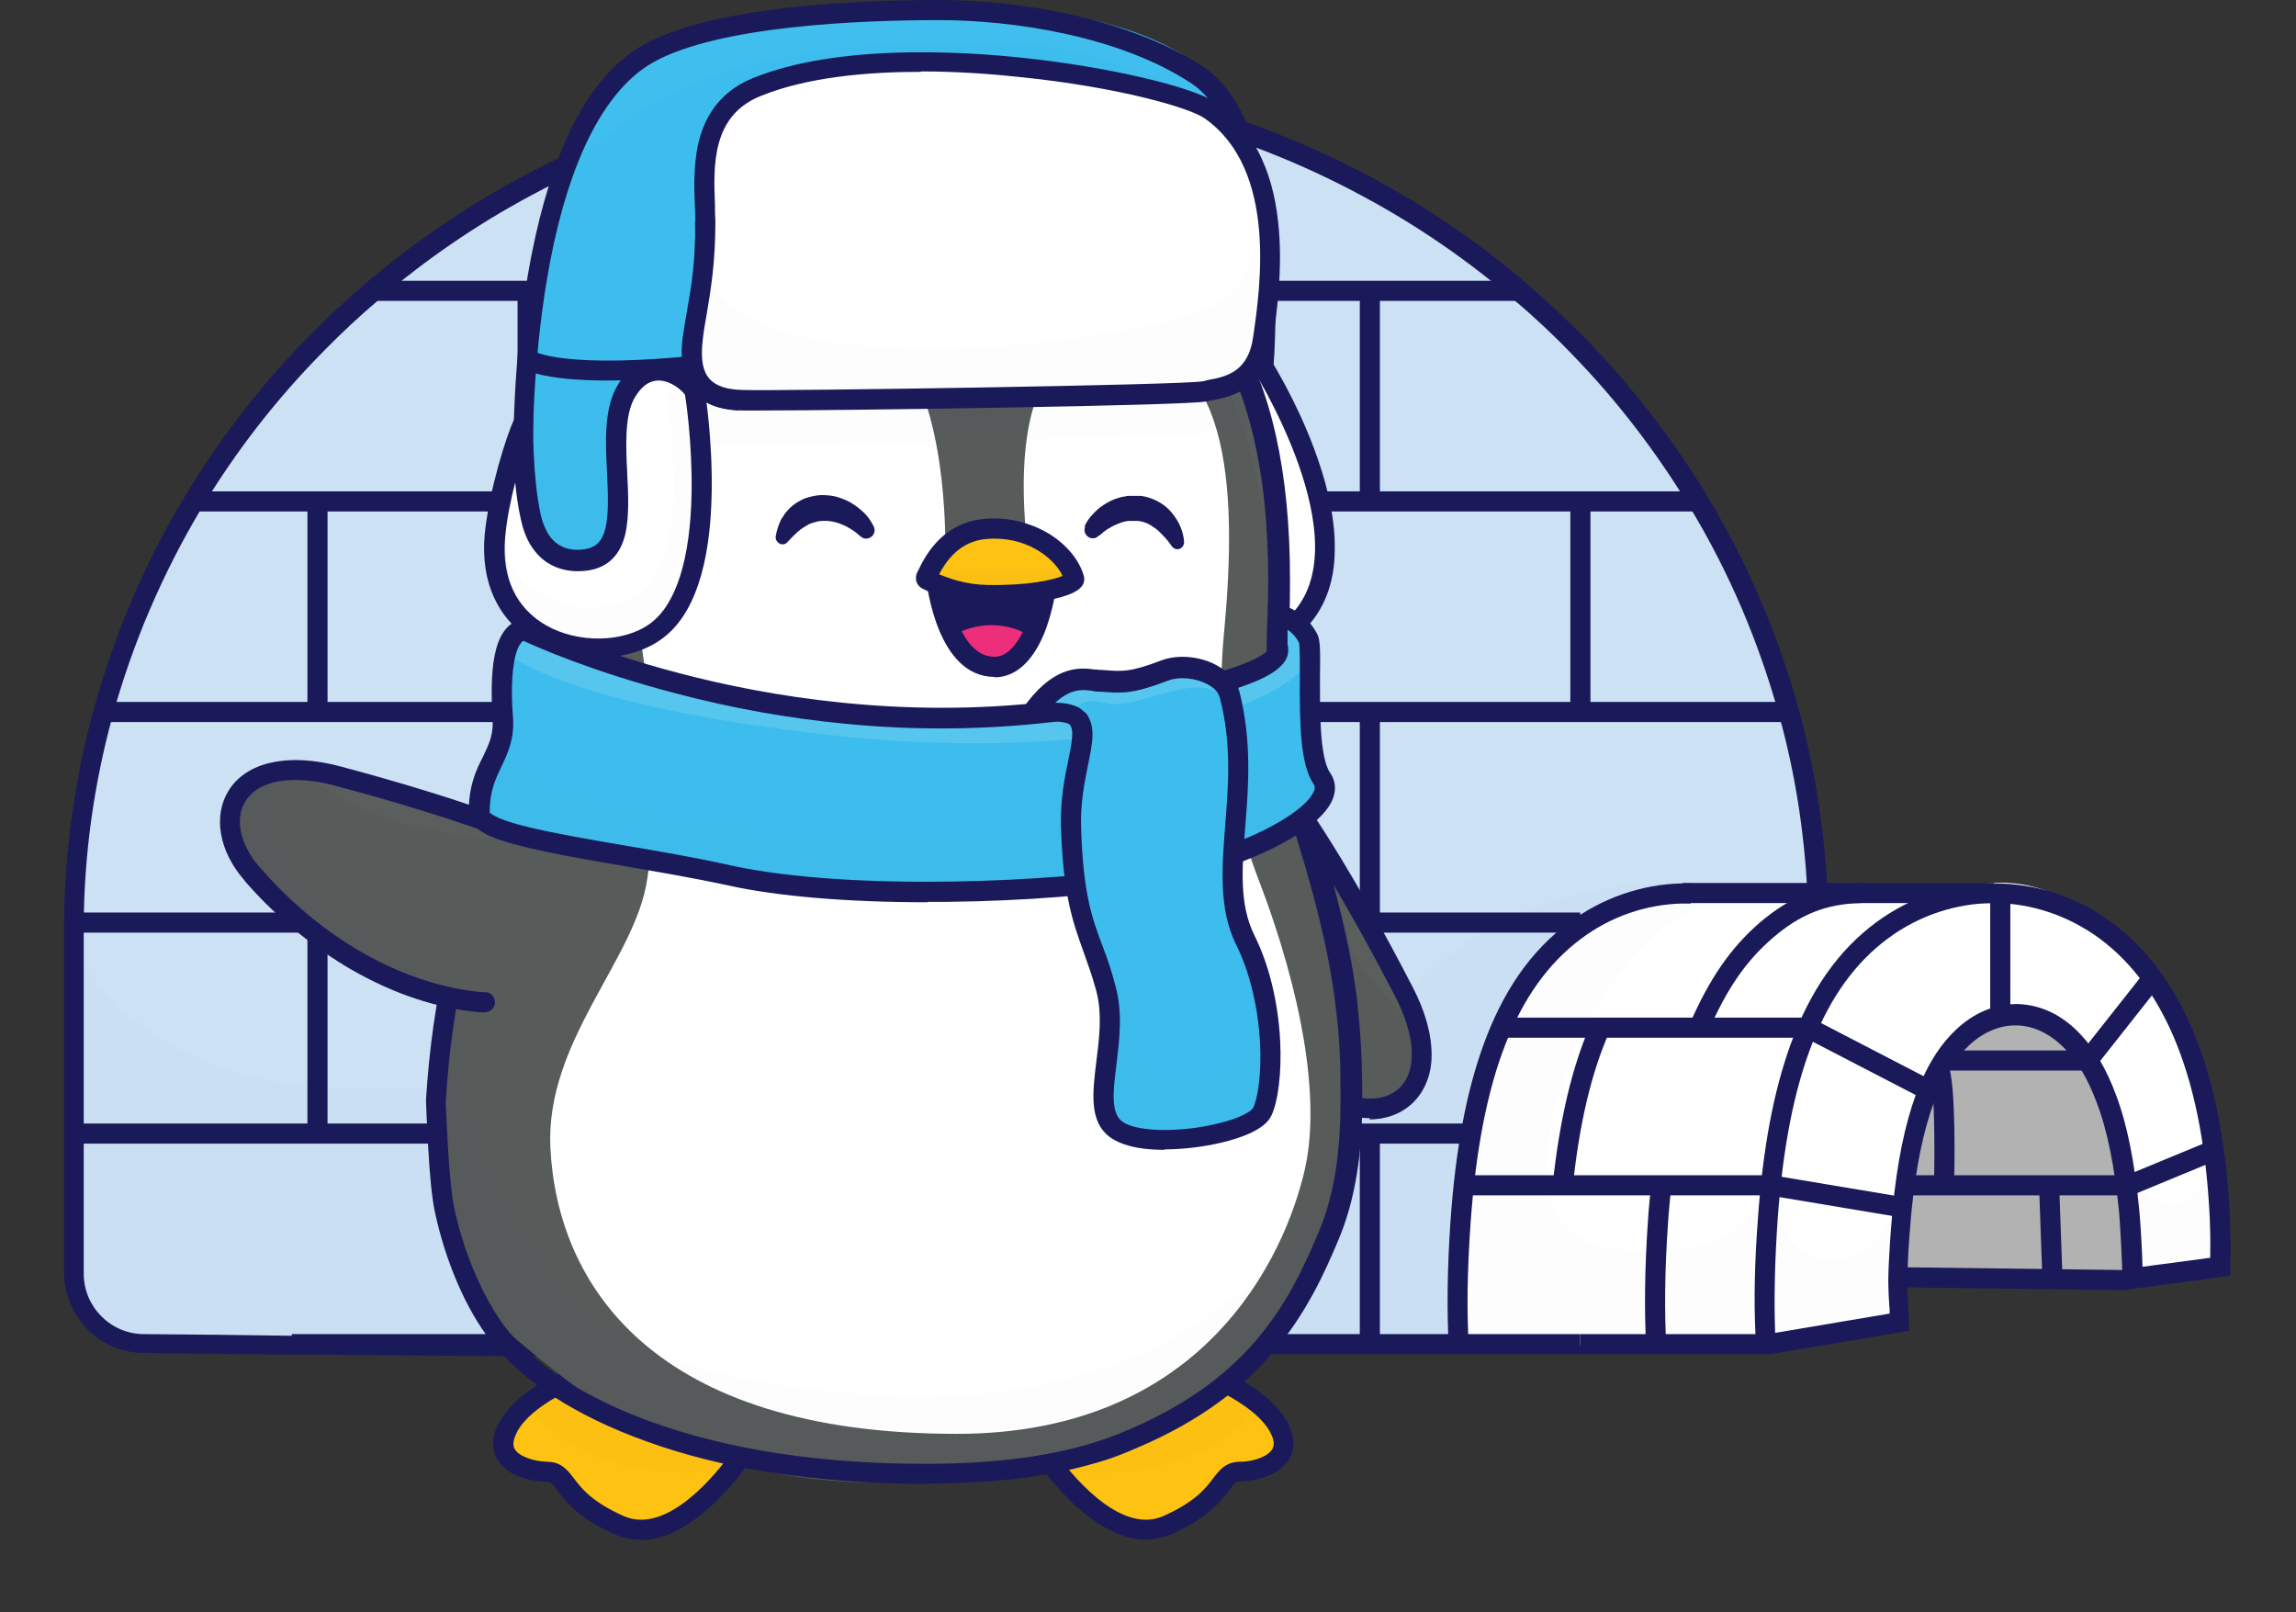<?xml version="1.0" encoding="UTF-8"?>
<svg id="Layer_1" data-name="Layer 1" xmlns="http://www.w3.org/2000/svg" xmlns:xlink="http://www.w3.org/1999/xlink" viewBox="0 0 55.94 39.27">
  <rect x="0" y="0" width="55.94" height="39.27" fill="#333333" stroke="none"/>
  <defs>
    <style>
      .cls-1 {
        fill: #cce1f4;
      }

      .cls-2, .cls-3 {
        opacity: .6;
      }

      .cls-2, .cls-4, .cls-5, .cls-6, .cls-7 {
        fill: none;
      }

      .cls-8, .cls-3, .cls-9 {
        fill: #fff;
      }

      .cls-10 {
        fill: #b2b2b2;
      }

      .cls-11, .cls-3, .cls-12, .cls-13, .cls-9 {
        isolation: isolate;
      }

      .cls-11, .cls-6, .cls-12, .cls-9 {
        opacity: .35;
      }

      .cls-14, .cls-12, .cls-13 {
        fill: #1a1a5a;
      }

      .cls-15 {
        fill: #fec212;
      }

      .cls-16 {
        fill: #3dbded;
      }

      .cls-17 {
        fill: #575b5a;
      }

      .cls-18 {
        fill: #ed2e7a;
      }

      .cls-4, .cls-13 {
        opacity: .3;
      }

      .cls-7 {
        clip-path: url(#clippath);
      }
    </style>
    <clipPath id="clippath">
      <rect class="cls-5" y="0" width="55.94" height="39.27"/>
    </clipPath>
  </defs>
  <g class="cls-7">
    <g id="Frame">
      <g id="Group">
        <g id="Group_2" data-name="Group 2" class="cls-4">
          <g id="Group_3" data-name="Group 3" class="cls-4">
            <g id="Group_4" data-name="Group 4" class="cls-4">
              <path id="Vector" class="cls-13" d="m55.94,32.27c0,1.83-7.39,3.39-17.83,4.01-2.27,1.73-8.88,2.99-16.68,2.99-9.67,0-17.51-1.93-17.51-4.3,0-.16.04-.32.1-.47-2.55-.65-4.02-1.41-4.02-2.22,0-2.38,12.52-4.3,27.97-4.3s27.97,1.93,27.97,4.3Z"/>
            </g>
          </g>
        </g>
        <g id="Group_5" data-name="Group 5">
          <g id="Group_6" data-name="Group 6">
            <g id="Group_7" data-name="Group 7">
              <g id="Group_8" data-name="Group 8">
                <path id="Vector_2" data-name="Vector 2" class="cls-8" d="m53.99,30.87c-.39-.02-1.94.69-2.03-.23-.08-.92-.24-5.38-2.04-5.73-1.8-.35-2.47.23-3.17,2.33-.27.79-.35,1.69-.38,2.49-.05,1.34.05,2.44-.3,2.5-.56.09-2.11.22-2.11.22,0,0-.89.93-.98-.64-.03-.48-.07-1.41.01-2.52.19-2.48,1-5.88,4-7.35,4.35-2.13,6.71,4.17,6.75,5,.05.83.62,3.93.23,3.92Z"/>
              </g>
            </g>
          </g>
          <g id="Group_9" data-name="Group 9" class="cls-4">
            <g id="Group_10" data-name="Group 10" class="cls-4">
              <g id="Group_11" data-name="Group 11" class="cls-4">
                <path id="Vector_3" data-name="Vector 3" class="cls-13" d="m46.13,29.56c-.05,1.34.29,2.63-.06,2.69-.56.09-2.11.22-2.11.22,0,0-.89.93-.98-.64-.03-.48.16-1.6.25-2.72.14.41.27,1.62,1.53,1.58.7-.02,1.13-.65,1.37-1.13Z"/>
              </g>
            </g>
          </g>
          <g id="Group_12" data-name="Group 12" class="cls-4">
            <g id="Group_13" data-name="Group 13" class="cls-4">
              <g id="Group_14" data-name="Group 14" class="cls-4">
                <path id="Vector_4" data-name="Vector 4" class="cls-13" d="m53.92,28.2c-.03,1.34.21,2.63-.04,2.69-.4.09-1.51.22-1.51.22,0,0-.64.93-.7-.64-.02-.48.12-1.6.18-2.71.1.41.19,1.62,1.1,1.58.5-.02.81-.65.98-1.13Z"/>
              </g>
            </g>
          </g>
          <g id="Group_15" data-name="Group 15">
            <g id="Group_16" data-name="Group 16">
              <g id="Group_17" data-name="Group 17">
                <path id="Vector_5" data-name="Vector 5" class="cls-10" d="m46.38,31.03s-.23-3.92,1.07-5.4c1.3-1.48,2.38-.78,2.97-.37.58.42,1.12,2.25,1.31,2.97.19.72.55,2.93-.27,2.95-.82.03-5.07-.16-5.07-.16Z"/>
              </g>
            </g>
          </g>
          <g id="Group_18" data-name="Group 18">
            <g id="Group_19" data-name="Group 19">
              <g id="Group_20" data-name="Group 20">
                <path id="Vector_6" data-name="Vector 6" class="cls-8" d="m47.17,21.91s-3.43.77-4.08,6.97c-.1.9-.13,1.92-.09,3.07,0,0,.07.79-.48.79s-11.5.06-11.5.06l-1.07-5.84,3.11-2.61,5.93-4.16,3.49,1.23,1,.35-.8.05,4.49.1Z"/>
              </g>
            </g>
          </g>
          <g id="Group_21" data-name="Group 21" class="cls-4">
            <g id="Group_22" data-name="Group 22" class="cls-4">
              <g id="Group_23" data-name="Group 23" class="cls-4">
                <path id="Vector_7" data-name="Vector 7" class="cls-13" d="m43,31.95s.07.79-.48.79-11.5.06-11.5.06l-1.07-5.84,3.11-2.61,5.93-4.16,3.49,1.23-.48.35s-3.01.95-4.1,5.2c-1.09,4.24,2.23,3.43,3.3,3.43.42,0,1.53-.52,1.89-1.51-.1.9-.13,1.92-.09,3.07Z"/>
              </g>
            </g>
          </g>
          <g id="Group_24" data-name="Group 24">
            <g id="Group_25" data-name="Group 25">
              <g id="Group_26" data-name="Group 26">
                <path id="Vector_8" data-name="Vector 8" class="cls-1" d="m44.28,21.61l-4.88.36-2.54,2.21-.94,2.99-.38,5.69c-1.66,0-5.56,0-7.3,0-1.7,0-3.42,0-5.13-.01-1.74,0-3.46-.01-5.13-.02-1.79-.01-3.51-.02-5.13-.03-1.89-.01-3.62-.03-5.13-.04-.21,0-.42,0-.62,0-1.47-.01-2.7-.02-3.6-.04-.94-.01-1.69-.77-1.69-1.71v-8.3c0-.07,0-.15,0-.22.02-1.77.26-3.49.71-5.13.5-1.82,1.24-3.54,2.19-5.13.85-1.41,1.86-2.71,3.01-3.88.43-.44.88-.86,1.35-1.25,1.16-.99,2.43-1.86,3.78-2.59,1.59-.86,3.32-1.52,5.13-1.95,1.63-.39,3.33-.6,5.08-.6h.05c1.77,0,3.49.22,5.13.62,1.81.44,3.53,1.11,5.13,1.98,1.32.72,2.55,1.57,3.68,2.53.5.43.99.88,1.45,1.36,1.11,1.14,2.08,2.41,2.9,3.77.95,1.59,1.7,3.31,2.19,5.13.37,1.37.61,2.8.68,4.26Z"/>
              </g>
            </g>
          </g>
          <g id="Group_27" data-name="Group 27" class="cls-4">
            <g id="Group_28" data-name="Group 28" class="cls-4">
              <g id="Group_29" data-name="Group 29" class="cls-4">
                <path id="Vector_9" data-name="Vector 9" class="cls-13" d="m35.55,32.86c-1.66,0-5.56,0-7.3,0-1.7,0-3.42,0-5.13-.01-1.74,0-3.46-.01-5.13-.02-1.79-.01-3.51-.02-5.13-.03-1.89-.01-3.62-.03-5.13-.04-.21,0-.42,0-.62,0-1.47-.01-2.7-.02-3.6-.04-.94-.01-1.69-.77-1.69-1.71v-7.81c.93,1.48,2.88,3.31,6.82,3.31h19.47c2.49,0,4.86-1.01,6.65-2.74,1.21-1.17,3.16-2.27,6.24-2.27.36,0-3.27,1-3.92,2.62-1.37,3.37-1.53,8.77-1.53,8.77Z"/>
              </g>
            </g>
          </g>
          <g id="Group_30" data-name="Group 30">
            <g id="Group_31" data-name="Group 31">
              <g id="Group_32" data-name="Group 32">
                <path id="Vector_10" data-name="Vector 10" class="cls-14" d="m13.26,33.04c-.13,0-.27,0-.4,0-2.03-.01-3.7-.03-5.13-.04-.1,0-.2,0-.3,0-.11,0-.22,0-.33,0-1.2-.01-2.38-.02-3.6-.04-.52,0-1.01-.21-1.37-.58-.36-.37-.57-.86-.57-1.38v-8.3c0-.07,0-.15,0-.22.02-1.76.26-3.51.72-5.19.5-1.82,1.24-3.57,2.22-5.19.85-1.42,1.87-2.74,3.04-3.92.43-.44.89-.87,1.36-1.27,1.17-1,2.46-1.88,3.83-2.61,1.63-.88,3.38-1.54,5.19-1.97,1.67-.4,3.4-.6,5.14-.6h.05c1.76,0,3.5.22,5.19.63,1.81.44,3.55,1.12,5.19,2,1.33.72,2.58,1.58,3.72,2.56.51.44,1,.9,1.46,1.37,1.12,1.16,2.11,2.44,2.94,3.82.98,1.63,1.72,3.37,2.22,5.19.38,1.4.61,2.85.69,4.31l-.49.03c-.08-1.42-.3-2.84-.68-4.2-.49-1.78-1.21-3.48-2.17-5.07-.81-1.34-1.77-2.6-2.87-3.73-.45-.47-.93-.92-1.43-1.34-1.12-.96-2.34-1.8-3.64-2.5-1.6-.87-3.3-1.52-5.07-1.96-1.65-.4-3.35-.61-5.07-.61h-.05c-1.7,0-3.39.2-5.02.59-1.77.42-3.47,1.07-5.07,1.93-1.33.71-2.59,1.57-3.74,2.56-.46.39-.91.81-1.33,1.24-1.15,1.16-2.15,2.45-2.98,3.83-.95,1.59-1.68,3.29-2.17,5.07-.45,1.65-.69,3.35-.7,5.07,0,.07,0,.14,0,.21v8.3c0,.8.65,1.46,1.45,1.47,1.22.01,2.39.02,3.6.04.11,0,.22,0,.33,0,.1,0,.2,0,.3,0,1.42.01,3.1.03,5.13.04.8,0,1.59,0,2.43-.02.83-.01,1.69-.03,2.59-.02v.49c-.9,0-1.76.01-2.59.02-.7.01-1.37.02-2.04.02Z"/>
              </g>
            </g>
          </g>
          <g id="Group_33" data-name="Group 33">
            <g id="Group_34" data-name="Group 34">
              <g id="Group_35" data-name="Group 35">
                <path id="Vector_11" data-name="Vector 11" class="cls-14" d="m35.3,32.85c-.05-.89-.04-1.94.04-3.1.12-1.72.38-3.12.79-4.26.48-1.34,1.17-2.33,2.09-3.01.81-.6,1.77-.94,2.77-.96h.01c.06,0,.13,0,.19,0v.49c-.07,0-.12,0-.18,0h-.01c-.9.02-1.76.32-2.48.86-1.58,1.18-2.44,3.38-2.69,6.92-.08,1.14-.1,2.16-.04,3.04l-.49.03Z"/>
              </g>
            </g>
          </g>
          <g id="Group_36" data-name="Group 36">
            <g id="Group_37" data-name="Group 37">
              <g id="Group_38" data-name="Group 38">
                <path id="Vector_12" data-name="Vector 12" class="cls-14" d="m38.32,28.9l-.49-.05c.17-1.58.47-2.86.93-3.91l.45.2c-.44,1-.73,2.23-.89,3.76Z"/>
              </g>
            </g>
          </g>
          <g id="Group_39" data-name="Group 39">
            <g id="Group_40" data-name="Group 40">
              <g id="Group_41" data-name="Group 41">
                <path id="Vector_13" data-name="Vector 13" class="cls-14" d="m40.11,32.85c-.05-.89-.04-1.93.04-3.1.02-.31.05-.61.08-.9l.49.05c-.03.29-.06.58-.08.89-.08,1.14-.09,2.17-.04,3.04l-.49.03Z"/>
              </g>
            </g>
          </g>
          <g id="Group_42" data-name="Group 42">
            <g id="Group_43" data-name="Group 43">
              <g id="Group_44" data-name="Group 44">
                <path id="Vector_14" data-name="Vector 14" class="cls-14" d="m41.62,25.14l-.45-.2c.49-1.12,1-1.85,1.7-2.46.76-.65,1.52-.95,2.46-.97v.49c-.83.02-1.47.27-2.14.85-.65.56-1.12,1.24-1.57,2.28Z"/>
              </g>
            </g>
          </g>
          <g id="Group_45" data-name="Group 45">
            <g id="Group_46" data-name="Group 46">
              <g id="Group_47" data-name="Group 47">
                <path id="Vector_15" data-name="Vector 15" class="cls-14" d="m48.58,21.51h-7.58v.49h7.58v-.49Z"/>
              </g>
            </g>
          </g>
          <g id="Group_48" data-name="Group 48">
            <g id="Group_49" data-name="Group 49">
              <g id="Group_50" data-name="Group 50">
                <g id="Group_51" data-name="Group 51">
                  <path id="Vector_16" data-name="Vector 16" class="cls-14" d="m23.12,1.91h-.05v.09h.05v-.09Z"/>
                </g>
              </g>
            </g>
            <g id="Group_52" data-name="Group 52">
              <g id="Group_53" data-name="Group 53">
                <g id="Group_54" data-name="Group 54">
                  <path id="Vector_17" data-name="Vector 17" class="cls-14" d="m37.05,7.05H9.07v.09h27.98v-.09Z"/>
                </g>
              </g>
            </g>
            <g id="Group_55" data-name="Group 55">
              <g id="Group_56" data-name="Group 56">
                <g id="Group_57" data-name="Group 57">
                  <path id="Vector_18" data-name="Vector 18" class="cls-14" d="m41.4,12.18H4.72v.09h36.68v-.09Z"/>
                </g>
              </g>
            </g>
            <g id="Group_58" data-name="Group 58">
              <g id="Group_59" data-name="Group 59">
                <g id="Group_60" data-name="Group 60">
                  <path id="Vector_19" data-name="Vector 19" class="cls-14" d="m43.6,17.31H2.53v.09h41.07v-.09Z"/>
                </g>
              </g>
            </g>
            <g id="Group_61" data-name="Group 61">
              <g id="Group_62" data-name="Group 62">
                <g id="Group_63" data-name="Group 63">
                  <path id="Vector_20" data-name="Vector 20" class="cls-14" d="m38.5,22.44H1.82v.09h36.68v-.09Z"/>
                </g>
              </g>
            </g>
            <g id="Group_64" data-name="Group 64">
              <g id="Group_65" data-name="Group 65">
                <g id="Group_66" data-name="Group 66">
                  <path id="Vector_21" data-name="Vector 21" class="cls-14" d="m35.85,27.57H1.82v.09h34.03v-.09Z"/>
                </g>
              </g>
            </g>
          </g>
          <g id="Group_67" data-name="Group 67">
            <g id="Group_68" data-name="Group 68">
              <g id="Group_69" data-name="Group 69">
                <path id="Vector_22" data-name="Vector 22" class="cls-14" d="m37.05,6.84H9.07v.49h27.98v-.49Z"/>
              </g>
            </g>
          </g>
          <g id="Group_70" data-name="Group 70">
            <g id="Group_71" data-name="Group 71">
              <g id="Group_72" data-name="Group 72">
                <path id="Vector_23" data-name="Vector 23" class="cls-14" d="m41.4,11.97H4.72v.49h36.68v-.49Z"/>
              </g>
            </g>
          </g>
          <g id="Group_73" data-name="Group 73">
            <g id="Group_74" data-name="Group 74">
              <g id="Group_75" data-name="Group 75">
                <path id="Vector_24" data-name="Vector 24" class="cls-14" d="m43.6,17.1H2.53v.49h41.07v-.49Z"/>
              </g>
            </g>
          </g>
          <g id="Group_76" data-name="Group 76">
            <g id="Group_77" data-name="Group 77">
              <g id="Group_78" data-name="Group 78">
                <path id="Vector_25" data-name="Vector 25" class="cls-14" d="m38.5,22.23H1.82v.49h36.68v-.49Z"/>
              </g>
            </g>
          </g>
          <g id="Group_79" data-name="Group 79">
            <g id="Group_80" data-name="Group 80">
              <g id="Group_81" data-name="Group 81">
                <path id="Vector_26" data-name="Vector 26" class="cls-14" d="m35.85,27.37H1.82v.49h34.03v-.49Z"/>
              </g>
            </g>
          </g>
          <g id="Group_82" data-name="Group 82">
            <g id="Group_83" data-name="Group 83">
              <g id="Group_84" data-name="Group 84">
                <path id="Vector_27" data-name="Vector 27" class="cls-14" d="m38.5,32.5H7.11v.49h31.39v-.49Z"/>
              </g>
            </g>
          </g>
          <g id="Group_85" data-name="Group 85">
            <g id="Group_86" data-name="Group 86">
              <g id="Group_87" data-name="Group 87">
                <g id="Group_88" data-name="Group 88">
                  <path id="Vector_28" data-name="Vector 28" class="cls-14" d="m38.75,12.22h-.49v5.13h.49v-5.13Z"/>
                </g>
              </g>
            </g>
            <g id="Group_89" data-name="Group 89">
              <g id="Group_90" data-name="Group 90">
                <g id="Group_91" data-name="Group 91">
                  <path id="Vector_29" data-name="Vector 29" class="cls-14" d="m33.62,17.35h-.49v5.13h.49v-5.13Z"/>
                </g>
              </g>
            </g>
            <g id="Group_92" data-name="Group 92">
              <g id="Group_93" data-name="Group 93">
                <g id="Group_94" data-name="Group 94">
                  <path id="Vector_30" data-name="Vector 30" class="cls-14" d="m33.62,27.61h-.49v5.24h.49v-5.24Z"/>
                </g>
              </g>
            </g>
            <g id="Group_95" data-name="Group 95">
              <g id="Group_96" data-name="Group 96">
                <g id="Group_97" data-name="Group 97">
                  <path id="Vector_31" data-name="Vector 31" class="cls-14" d="m33.62,7.09h-.49v5.13h.49v-5.13Z"/>
                </g>
              </g>
            </g>
            <g id="Group_98" data-name="Group 98">
              <g id="Group_99" data-name="Group 99">
                <g id="Group_100" data-name="Group 100">
                  <path id="Vector_32" data-name="Vector 32" class="cls-14" d="m28.49,12.22h-.49v5.13h.49v-5.13Z"/>
                </g>
              </g>
            </g>
            <g id="Group_101" data-name="Group 101">
              <g id="Group_102" data-name="Group 102">
                <g id="Group_103" data-name="Group 103">
                  <path id="Vector_33" data-name="Vector 33" class="cls-14" d="m28.49,32.74h-.49v.12h.49v-.12Z"/>
                </g>
              </g>
            </g>
            <g id="Group_104" data-name="Group 104">
              <g id="Group_105" data-name="Group 105">
                <g id="Group_106" data-name="Group 106">
                  <path id="Vector_34" data-name="Vector 34" class="cls-14" d="m28.49,22.48h-.49v5.13h.49v-5.13Z"/>
                </g>
              </g>
            </g>
            <g id="Group_107" data-name="Group 107">
              <g id="Group_108" data-name="Group 108">
                <g id="Group_109" data-name="Group 109">
                  <path id="Vector_35" data-name="Vector 35" class="cls-14" d="m28.49,2.58h-.49v4.51h.49V2.58Z"/>
                </g>
              </g>
            </g>
            <g id="Group_110" data-name="Group 110">
              <g id="Group_111" data-name="Group 111">
                <g id="Group_112" data-name="Group 112">
                  <path id="Vector_36" data-name="Vector 36" class="cls-14" d="m23.36,17.35h-.49v5.13h.49v-5.13Z"/>
                </g>
              </g>
            </g>
            <g id="Group_113" data-name="Group 113">
              <g id="Group_114" data-name="Group 114">
                <g id="Group_115" data-name="Group 115">
                  <path id="Vector_37" data-name="Vector 37" class="cls-14" d="m23.36,27.61h-.49v5.24h.49v-5.24Z"/>
                </g>
              </g>
            </g>
            <g id="Group_116" data-name="Group 116">
              <g id="Group_117" data-name="Group 117">
                <g id="Group_118" data-name="Group 118">
                  <path id="Vector_38" data-name="Vector 38" class="cls-14" d="m23.36,7.09h-.49v5.13h.49v-5.13Z"/>
                </g>
              </g>
            </g>
            <g id="Group_119" data-name="Group 119">
              <g id="Group_120" data-name="Group 120">
                <g id="Group_121" data-name="Group 121">
                  <path id="Vector_39" data-name="Vector 39" class="cls-14" d="m18.23,2.55h-.49v4.53h.49V2.55Z"/>
                </g>
              </g>
            </g>
            <g id="Group_122" data-name="Group 122">
              <g id="Group_123" data-name="Group 123">
                <g id="Group_124" data-name="Group 124">
                  <path id="Vector_40" data-name="Vector 40" class="cls-14" d="m18.23,22.48h-.49v5.13h.49v-5.13Z"/>
                </g>
              </g>
            </g>
            <g id="Group_125" data-name="Group 125">
              <g id="Group_126" data-name="Group 126">
                <g id="Group_127" data-name="Group 127">
                  <path id="Vector_41" data-name="Vector 41" class="cls-14" d="m18.23,32.74h-.49v.08h.49v-.08Z"/>
                </g>
              </g>
            </g>
            <g id="Group_128" data-name="Group 128">
              <g id="Group_129" data-name="Group 129">
                <g id="Group_130" data-name="Group 130">
                  <path id="Vector_42" data-name="Vector 42" class="cls-14" d="m18.23,12.22h-.49v5.13h.49v-5.13Z"/>
                </g>
              </g>
            </g>
            <g id="Group_131" data-name="Group 131">
              <g id="Group_132" data-name="Group 132">
                <g id="Group_133" data-name="Group 133">
                  <path id="Vector_43" data-name="Vector 43" class="cls-14" d="m13.1,7.09h-.49v5.13h.49v-5.13Z"/>
                </g>
              </g>
            </g>
            <g id="Group_134" data-name="Group 134">
              <g id="Group_135" data-name="Group 135">
                <g id="Group_136" data-name="Group 136">
                  <path id="Vector_44" data-name="Vector 44" class="cls-14" d="m13.1,27.61h-.49v5.18h.49v-5.18Z"/>
                </g>
              </g>
            </g>
            <g id="Group_137" data-name="Group 137">
              <g id="Group_138" data-name="Group 138">
                <g id="Group_139" data-name="Group 139">
                  <path id="Vector_45" data-name="Vector 45" class="cls-14" d="m13.1,17.35h-.49v5.13h.49v-5.13Z"/>
                </g>
              </g>
            </g>
            <g id="Group_140" data-name="Group 140">
              <g id="Group_141" data-name="Group 141">
                <g id="Group_142" data-name="Group 142">
                  <path id="Vector_46" data-name="Vector 46" class="cls-14" d="m7.98,32.74h-.49s.49,0,.49,0h0Z"/>
                </g>
              </g>
            </g>
            <g id="Group_143" data-name="Group 143">
              <g id="Group_144" data-name="Group 144">
                <g id="Group_145" data-name="Group 145">
                  <path id="Vector_47" data-name="Vector 47" class="cls-14" d="m7.98,22.48h-.49v5.13h.49v-5.13Z"/>
                </g>
              </g>
            </g>
            <g id="Group_146" data-name="Group 146">
              <g id="Group_147" data-name="Group 147">
                <g id="Group_148" data-name="Group 148">
                  <path id="Vector_48" data-name="Vector 48" class="cls-14" d="m7.98,12.22h-.49v5.13h.49v-5.13Z"/>
                </g>
              </g>
            </g>
          </g>
          <g id="Group_149" data-name="Group 149">
            <g id="Group_150" data-name="Group 150">
              <g id="Group_151" data-name="Group 151">
                <path id="Vector_49" data-name="Vector 49" class="cls-14" d="m44.05,24.79h-7.47v.49h7.47v-.49Z"/>
              </g>
            </g>
          </g>
          <g id="Group_152" data-name="Group 152">
            <g id="Group_153" data-name="Group 153">
              <g id="Group_154" data-name="Group 154">
                <path id="Vector_50" data-name="Vector 50" class="cls-14" d="m43.14,28.63h-7.47v.49h7.47v-.49Z"/>
              </g>
            </g>
          </g>
          <g id="Group_155" data-name="Group 155">
            <g id="Group_156" data-name="Group 156">
              <g id="Group_157" data-name="Group 157">
                <path id="Vector_51" data-name="Vector 51" class="cls-14" d="m43.18,28.63l-.08.49,3.23.54.08-.49-3.23-.54Z"/>
              </g>
            </g>
          </g>
          <g id="Group_158" data-name="Group 158">
            <g id="Group_159" data-name="Group 159">
              <g id="Group_160" data-name="Group 160">
                <path id="Vector_52" data-name="Vector 52" class="cls-14" d="m44.17,24.82l-.23.44,3.05,1.58.23-.44-3.05-1.58Z"/>
              </g>
            </g>
          </g>
          <g id="Group_161" data-name="Group 161">
            <g id="Group_162" data-name="Group 162">
              <g id="Group_163" data-name="Group 163">
                <path id="Vector_53" data-name="Vector 53" class="cls-14" d="m43.1,32.99h-4.6v-.49h4.27c-.04-.83-.02-1.77.06-2.81.12-1.71.38-3.09.79-4.23.48-1.33,1.17-2.31,2.09-2.99.84-.62,1.83-.95,2.87-.95s2.03.33,2.87.95c1.76,1.31,2.73,3.73,2.88,7.23.02.56.02.78.01.94,0,.08,0,.14,0,.22v.22s-2.63.35-2.63.35v-.28c0-.3-.05-1.27-.08-1.62-.11-1.1-.28-1.98-.55-2.68-.2-.54-.45-.97-.75-1.28-.35-.37-.76-.58-1.19-.59-.41-.01-.82.16-1.17.49-.03.03-.06.06-.1.1-.3.32-.55.75-.75,1.28-.26.7-.44,1.58-.55,2.68-.03.34-.06.7-.08,1.08-.03.62-.02.83,0,1.16,0,.12.02.26.02.43v.22s-3.45.58-3.45.58Zm5.48-10.99c-.9,0-1.81.29-2.58.86-1.58,1.17-2.44,3.35-2.69,6.86-.07,1.02-.09,1.94-.06,2.75l2.79-.47c0-.07,0-.14-.01-.21-.02-.33-.04-.57,0-1.21.02-.39.05-.76.08-1.11.11-1.15.3-2.07.57-2.81.23-.61.5-1.08.85-1.45.04-.04.08-.08.12-.12.45-.43.98-.64,1.52-.63.56.02,1.09.27,1.53.75.35.37.62.84.85,1.45.28.74.46,1.66.57,2.81.03.29.07.96.08,1.39l1.65-.22s0-.02,0-.03c0-.15.01-.36-.01-.9-.15-3.33-1.05-5.64-2.69-6.85-.78-.57-1.68-.86-2.58-.86Z"/>
              </g>
            </g>
          </g>
          <g id="Group_164" data-name="Group 164">
            <g id="Group_165" data-name="Group 165">
              <g id="Group_166" data-name="Group 166">
                <path id="Vector_54" data-name="Vector 54" class="cls-14" d="m46.26,30.87v.49s5.53.07,5.53.07v-.49s-5.53-.07-5.53-.07Z"/>
              </g>
            </g>
          </g>
          <g id="Group_167" data-name="Group 167">
            <g id="Group_168" data-name="Group 168">
              <g id="Group_169" data-name="Group 169">
                <path id="Vector_55" data-name="Vector 55" class="cls-14" d="m48.98,21.76h-.49v3h.49v-3Z"/>
              </g>
            </g>
          </g>
          <g id="Group_170" data-name="Group 170">
            <g id="Group_171" data-name="Group 171">
              <g id="Group_172" data-name="Group 172">
                <path id="Vector_56" data-name="Vector 56" class="cls-14" d="m52.26,23.67l-1.58,2,.39.3,1.58-2-.39-.3Z"/>
              </g>
            </g>
          </g>
          <g id="Group_173" data-name="Group 173">
            <g id="Group_174" data-name="Group 174">
              <g id="Group_175" data-name="Group 175">
                <path id="Vector_57" data-name="Vector 57" class="cls-14" d="m53.85,27.79l-2.08.86.19.46,2.08-.86-.19-.46Z"/>
              </g>
            </g>
          </g>
          <g id="Group_176" data-name="Group 176">
            <g id="Group_177" data-name="Group 177">
              <g id="Group_178" data-name="Group 178">
                <path id="Vector_58" data-name="Vector 58" class="cls-14" d="m51.66,28.63h-5.24v.49h5.24v-.49Z"/>
              </g>
            </g>
          </g>
          <g id="Group_179" data-name="Group 179">
            <g id="Group_180" data-name="Group 180">
              <g id="Group_181" data-name="Group 181">
                <path id="Vector_59" data-name="Vector 59" class="cls-14" d="m50.73,25.59h-3.36v.49h3.36v-.49Z"/>
              </g>
            </g>
          </g>
          <g id="Group_182" data-name="Group 182">
            <g id="Group_183" data-name="Group 183">
              <g id="Group_184" data-name="Group 184">
                <path id="Vector_60" data-name="Vector 60" class="cls-14" d="m50.17,28.87l-.49.02.08,2.24.49-.02-.08-2.24Z"/>
              </g>
            </g>
          </g>
          <g id="Group_185" data-name="Group 185">
            <g id="Group_186" data-name="Group 186">
              <g id="Group_187" data-name="Group 187">
                <path id="Vector_61" data-name="Vector 61" class="cls-14" d="m47.61,28.88h-.49c.02-.91.02-2.45-.11-2.76l.46-.18c.19.49.15,2.53.14,2.94Z"/>
              </g>
            </g>
          </g>
        </g>
        <g id="Group_188" data-name="Group 188">
          <g id="Group_189" data-name="Group 189">
            <g id="Group_190" data-name="Group 190">
              <path id="Vector_62" data-name="Vector 62" class="cls-8" d="m30.58,9.09s1.63,1.94,1.67,3.73c.04,1.79-.43,2.35-.84,2.32-.41-.03-.42-4.06-.59-4.45-.17-.39-.25-1.6-.25-1.6Z"/>
            </g>
          </g>
        </g>
        <g id="Group_191" data-name="Group 191">
          <g id="Group_192" data-name="Group 192">
            <g id="Group_193" data-name="Group 193">
              <path id="Vector_63" data-name="Vector 63" class="cls-14" d="m25.78,4.08h-.05v.49h.05v-.49Z"/>
            </g>
          </g>
        </g>
        <g id="Group_194" data-name="Group 194">
          <g id="Group_195" data-name="Group 195">
            <g id="Group_196" data-name="Group 196">
              <path id="Vector_64" data-name="Vector 64" class="cls-17" d="m32.36,26.71s-.09-.05-.13-.07c-1.79-1.01-3.46-2.66-4.12-4.69,0-.03-.02-.06-.03-.09,0,0,0-.01,0-.02l3.64-1.83.09-.05s.99,1.41,2.41,4.16c.17.33.29.64.36.92.04.14.06.28.07.41.14,1.4-1.06,1.94-2.29,1.27Z"/>
            </g>
          </g>
        </g>
        <g id="Group_197" data-name="Group 197" class="cls-6">
          <g id="Group_198" data-name="Group 198" class="cls-6">
            <g id="Group_199" data-name="Group 199" class="cls-6">
              <path id="Vector_65" data-name="Vector 65" class="cls-9" d="m34.57,25.03c-.3-.22-.81-.68-1.44-1.55-.73-1.01-1.2-2.6-1.42-3.48l.09-.05s.99,1.41,2.41,4.16c.17.33.29.64.36.92Z"/>
            </g>
          </g>
        </g>
        <g id="Group_200" data-name="Group 200" class="cls-6">
          <g id="Group_201" data-name="Group 201" class="cls-6">
            <g id="Group_202" data-name="Group 202" class="cls-6">
              <path id="Vector_66" data-name="Vector 66" class="cls-11" d="m32.36,26.71s-.09-.05-.13-.07c-1.79-1.01-3.46-2.66-4.12-4.69,0-.03-.02-.06-.03-.09.51.67,2.99,3.8,4.93,3.99,1.05.11,1.47-.13,1.63-.41.14,1.4-1.06,1.94-2.29,1.27Z"/>
            </g>
          </g>
          <g id="Group_203" data-name="Group 203" class="cls-6">
            <g id="Group_204" data-name="Group 204" class="cls-6">
              <path id="Vector_67" data-name="Vector 67" class="cls-12" d="m33.38,27.04c-.33,0-.69-.1-1.04-.29-.04-.02-.09-.05-.13-.07-.94-.53-1.8-1.21-2.5-1.97-.78-.85-1.33-1.77-1.64-2.74-.01-.04-.02-.06-.03-.09l-.06-.22.14.18c.48.63,2.97,3.78,4.9,3.98,1.07.11,1.45-.15,1.59-.38l.07-.12v.13c.07.62-.12,1.12-.53,1.39-.22.14-.48.21-.76.21Zm-5.18-4.96c.62,1.78,2.09,3.42,4.05,4.52.05.03.09.05.13.07.63.34,1.27.37,1.71.08.36-.24.54-.66.52-1.19-.25.3-.79.41-1.6.33-.83-.08-1.85-.7-3.03-1.83-.78-.75-1.44-1.54-1.78-1.98Z"/>
            </g>
          </g>
        </g>
        <g id="Group_205" data-name="Group 205">
          <g id="Group_206" data-name="Group 206">
            <g id="Group_207" data-name="Group 207">
              <path id="Vector_68" data-name="Vector 68" class="cls-14" d="m33.38,27.24c-.36,0-.76-.1-1.14-.31-.05-.03-.09-.05-.14-.07-.96-.54-1.84-1.23-2.55-2.01-.79-.87-1.36-1.82-1.68-2.82h0s-.02-.08-.03-.11c-.04-.13.04-.27.17-.3.13-.04.27.04.3.17.01.03.02.07.03.1.57,1.79,2.03,3.44,4,4.55h0s.08.05.13.07c.63.34,1.27.34,1.63-.01.44-.43.39-1.27-.12-2.25-1.4-2.7-2.38-4.12-2.39-4.13-.08-.11-.05-.26.06-.34s.26-.05.34.06c.01.01,1.01,1.46,2.42,4.19.32.61.47,1.17.47,1.67,0,.47-.16.87-.45,1.16-.28.27-.65.41-1.07.41Z"/>
            </g>
          </g>
        </g>
        <g id="Group_208" data-name="Group 208">
          <g id="Group_209" data-name="Group 209">
            <g id="Group_210" data-name="Group 210">
              <path id="Vector_69" data-name="Vector 69" class="cls-15" d="m25.45,35.43s1.55,2.38,3.01,1.73c1.45-.65,1.23-1.29,1.76-1.3.53-.01,1.39-.3.93-1.12-.46-.82-1.91-1.32-1.91-1.32,0,0-3.36.58-3.78,2.01Z"/>
            </g>
          </g>
        </g>
        <g id="Group_211" data-name="Group 211">
          <g id="Group_212" data-name="Group 212">
            <g id="Group_213" data-name="Group 213">
              <path id="Vector_70" data-name="Vector 70" class="cls-14" d="m27.93,37.51c-1.39,0-2.63-1.86-2.69-1.95l-.06-.1.03-.11c.2-.67.94-1.25,2.2-1.7.9-.33,1.74-.47,1.77-.48h.06s.06.01.06.01c.06.02,1.54.54,2.05,1.43.24.43.17.74.07.92-.22.39-.79.55-1.2.56-.1,0-.12.02-.27.21-.2.27-.51.67-1.4,1.07-.21.09-.42.13-.63.13Zm-2.21-2.12c.3.42,1.54,2.03,2.63,1.54.78-.35,1.03-.68,1.21-.92.15-.19.3-.4.65-.4.31,0,.68-.12.79-.31.06-.11.04-.25-.07-.44-.33-.58-1.3-1.03-1.72-1.19-.21.04-.91.18-1.63.45-1.01.37-1.65.81-1.85,1.27Z"/>
            </g>
          </g>
        </g>
        <g id="Group_214" data-name="Group 214" class="cls-4">
          <g id="Group_215" data-name="Group 215" class="cls-4">
            <g id="Group_216" data-name="Group 216" class="cls-4">
              <path id="Vector_71" data-name="Vector 71" class="cls-13" d="m30.8,34.11c-.48.65-1.83,2-4.77,1.72-.17-.21-.26-.36-.26-.36.42-1.43,3.78-2.01,3.78-2.01,0,0,.68.24,1.25.64Z"/>
            </g>
          </g>
        </g>
        <g id="Group_217" data-name="Group 217">
          <g id="Group_218" data-name="Group 218">
            <g id="Group_219" data-name="Group 219">
              <path id="Vector_72" data-name="Vector 72" class="cls-15" d="m18.09,35.43s-1.55,2.38-3.01,1.73c-1.45-.65-1.23-1.29-1.76-1.3-.53-.01-1.39-.3-.93-1.12.46-.82,1.91-1.32,1.91-1.32,0,0,3.36.58,3.78,2.01Z"/>
            </g>
          </g>
        </g>
        <g id="Group_220" data-name="Group 220">
          <g id="Group_221" data-name="Group 221">
            <g id="Group_222" data-name="Group 222">
              <path id="Vector_73" data-name="Vector 73" class="cls-14" d="m15.61,37.51c-.21,0-.42-.04-.63-.13-.89-.4-1.2-.8-1.4-1.07-.14-.19-.17-.21-.27-.21-.41-.01-.98-.16-1.2-.56-.1-.18-.18-.49.07-.92.5-.89,1.98-1.41,2.05-1.43l.06-.02h.06s.87.16,1.77.49c1.26.46,2,1.03,2.2,1.7l.03.11-.06.1c-.06.09-1.3,1.95-2.69,1.95Zm-1.28-3.84c-.27.1-1.36.55-1.72,1.19-.1.19-.13.33-.07.44.11.19.48.3.79.31.35,0,.5.21.65.4.18.24.43.57,1.21.92,1.09.49,2.33-1.12,2.63-1.54-.2-.47-.84-.9-1.85-1.27-.72-.26-1.42-.41-1.63-.45Z"/>
            </g>
          </g>
        </g>
        <g id="Group_223" data-name="Group 223" class="cls-4">
          <g id="Group_224" data-name="Group 224" class="cls-4">
            <g id="Group_225" data-name="Group 225" class="cls-4">
              <path id="Vector_74" data-name="Vector 74" class="cls-13" d="m12.74,34.11c.48.65,1.83,2,4.77,1.72.17-.21.26-.36.26-.36-.42-1.43-3.78-2.01-3.78-2.01,0,0-.68.24-1.25.64Z"/>
            </g>
          </g>
        </g>
        <g id="Group_226" data-name="Group 226">
          <g id="Group_227" data-name="Group 227">
            <g id="Group_228" data-name="Group 228">
              <path id="Vector_75" data-name="Vector 75" class="cls-17" d="m32.92,26.75v.05c0,1.17-.17,2.28-.55,3.3-.73,1.73-3.08,5-5.9,5.59-1.34.28-2.96.43-4.93.43-4.89,0-7.3-2.09-9.1-3.61-.03-.02-.05-.05-.08-.07-.02-.02-.04-.03-.06-.05-1.01-.93-1.47-2.64-1.63-4.49-.02-.17-.03-.34-.04-.51,0-.07,0-.17,0-.27,0-.1,0-.2,0-.27v-.05c.06-.93.16-1.81.33-2.72.25-1.34.66-2.73,1.31-4.4.49-1.25.87-2.71.78-4.02-.04-.49-.05-1-.05-1.51s.02-.99.05-1.47c.05-.67.14-1.31.27-1.93.12-.57.28-1.11.49-1.62h0s.04-.08.06-.12c.91-1.71,2.43-3.05,4.78-3.77h0c.89-.27,1.9-.46,3.05-.54l-.27-.02c-.19-.51-1.1-1.41-.29-2.16.66-.61,1.5.24,1.7.91.02.07.12.09.17.03.02-.03.05-.06.07-.09.34-.41,1.04-1.14,1.62-.9.81.33.39,1.57-.03,2.27.19.02.38.05.56.08.01,0,.03,0,.04,0,.03,0,.07.01.1.02,0,0,.01,0,.02,0,.05.01.1.02.15.03.01,0,.02,0,.04,0,.05.01.1.02.15.03.01,0,.02,0,.04,0,.05.01.1.02.15.04.01,0,.02,0,.04,0,.04.01.08.02.12.03.02,0,.04.01.07.02.04.01.09.02.13.04.01,0,.02,0,.03,0,.04.01.08.02.12.04.03,0,.06.02.1.03.02,0,.03.01.05.02.04.01.08.02.11.04.02,0,.04.01.06.02.03.01.06.02.09.03.03,0,.05.02.08.03.02,0,.04.02.06.02.03.01.06.02.09.04.03.01.07.03.1.04.02,0,.03.01.05.02.03.01.06.03.09.04.03.01.06.02.08.04.02,0,.03.01.05.02.03.01.06.03.09.04.03.01.05.02.08.04.02.01.05.02.07.04.04.02.08.04.12.07.03.02.07.04.1.06.01,0,.03.02.04.02.02.01.04.02.07.04.03.02.07.04.1.06,0,0,0,0,0,0,.04.03.09.05.13.08,0,0,0,0,0,0,.04.02.07.05.1.07.01,0,.03.02.04.03.03.02.06.05.1.07,0,0,0,0,0,0,.08.06.15.12.22.18.01.01.03.02.05.04.02.02.05.04.07.06.01.01.02.02.04.03.03.02.05.05.08.07,0,0,0,0,.01.01.03.03.06.06.09.09,0,0,.02.02.03.03.02.02.05.05.07.07.04.04.09.09.13.14.06.07.12.13.17.2,0,0,0,0,.01.01.03.03.06.07.08.1.03.04.06.08.09.12.03.04.06.08.09.12,0,0,0,0,0,.01.02.03.05.07.07.1.05.08.1.15.15.23.02.03.04.06.06.1.07.11.13.21.19.33.02.04.04.08.06.12.12.23.23.48.33.73.01.03.03.07.04.1.05.15.1.29.15.44.02.05.03.1.05.15.01.05.03.09.04.13,0,.03.02.06.02.09,0,.03.02.05.02.08.02.07.04.14.05.21.02.08.04.17.06.25,0,.01,0,.02,0,.04,0,.04.02.08.03.13.01.05.02.11.03.16.04.22.08.44.11.67.01.09.02.18.03.27.02.14.03.27.05.41.06.64.09,1.31.09,2,0,.31,0,.61-.02.92-.06,1.45-.2,3.11.24,4.5.44,1.38,1.09,3.18,1.25,4.94,0,0,0,0,0,.01.07.73.11,1.42.12,2v.04c0,.09,0,.17,0,.25Z"/>
            </g>
          </g>
        </g>
        <g id="Group_229" data-name="Group 229">
          <g id="Group_230" data-name="Group 230">
            <g id="Group_231" data-name="Group 231">
              <path id="Vector_76" data-name="Vector 76" class="cls-8" d="m31.8,28.45c-.5,2.22-2.51,6.48-8.49,6.48-7.4,0-9.73-3.63-9.9-6.96-.13-2.61,2.08-4.6,2.36-6.56.27-1.95.44-1.79-.18-5.97-.54-3.66.73-8.22,5.09-7.6,2.84.4,2.32,6.81,2.32,6.81.22-.14.85-.55,1.12-.55.24,0,.92.43,1.12.55,0,0-1.39-6.32,1.83-6.32,2.87,0,3.1,3.43,2.75,7.11-.32,3.36.72,5.61,1.02,6.46,1.07,2.98,1.26,5.19.96,6.54Z"/>
            </g>
          </g>
        </g>
        <g id="Group_232" data-name="Group 232" class="cls-4">
          <g id="Group_233" data-name="Group 233" class="cls-4">
            <g id="Group_234" data-name="Group 234" class="cls-4">
              <path id="Vector_77" data-name="Vector 77" class="cls-13" d="m32.92,26.75v.05c0,1.17-.17,2.28-.55,3.3-.73,1.73-3.21,4.79-6.04,5.38-1.34.28-2.96.42-4.93.42-4.89,0-7.16-1.88-8.96-3.39-.03-.02-.05-.05-.08-.07-.02-.02-.04-.03-.05-.05-1.01-.93-1.48-2.64-1.63-4.49-.01-.17-.03-.34-.04-.51,0-.14-.01-.41-.01-.55v-.05c.06-.93.16-1.81.33-2.72.11-.16.18-.25.18-.25,0,0-.3,8.29,6.76,9.71,9.88,2,14.36-2.59,15.03-7.02,0,.08,0,.16,0,.25Z"/>
            </g>
          </g>
        </g>
        <g id="Group_235" data-name="Group 235" class="cls-4">
          <g id="Group_236" data-name="Group 236" class="cls-4">
            <g id="Group_237" data-name="Group 237" class="cls-4">
              <path id="Vector_78" data-name="Vector 78" class="cls-13" d="m30.98,10.47c-3.25.17-13.77.56-17.69.27.12-.57.29-1.11.49-1.62h0s.04-.08.06-.12c.91-1.71,2.43-3.05,4.78-3.77h0c.89-.27,1.9-.46,3.05-.54l-.27-.02c-.19-.51-1.1-1.41-.29-2.16.66-.61,1.5.24,1.7.91.02.07.12.09.17.03.02-.03.05-.06.07-.09.34-.41,1.04-1.14,1.62-.9.81.33.39,1.57-.03,2.27.19.02.38.05.56.08.01,0,.03,0,.04,0,.03,0,.07.01.1.02,0,0,.01,0,.02,0,.05.01.1.02.15.03.01,0,.02,0,.04,0,.05.01.1.02.15.03.01,0,.02,0,.04,0,.05.01.1.02.15.04.01,0,.02,0,.04,0,.04.01.08.02.12.03.02,0,.04.01.07.02.04.01.09.02.13.04.01,0,.02,0,.03,0,.04.01.08.02.12.04.03,0,.06.02.1.03.02,0,.03.01.05.02.04.01.08.02.12.04.02,0,.04.01.06.02.03.01.06.02.09.03.03,0,.05.02.08.03.02,0,.04.02.06.02.03.01.06.02.09.04.03.01.07.03.1.04.02,0,.03.01.05.02.03.01.06.03.09.04.03.01.06.02.08.04.02,0,.03.01.05.02.03.01.06.03.09.04.03.01.05.02.08.04.02.01.05.02.07.04.04.02.08.04.12.07.03.02.07.04.1.06.01,0,.03.02.04.02.02.01.04.02.07.04.03.02.07.04.1.06,0,0,0,0,0,0,.04.03.08.05.13.08,0,0,0,0,0,0,.04.02.07.05.1.07.01,0,.03.02.04.03.03.02.06.05.1.07,0,0,0,0,0,0,.08.06.15.12.22.18.01.01.03.02.05.04.02.02.05.04.07.06.01.01.02.02.04.03.03.02.05.05.08.07,0,0,0,0,.01.01.03.03.06.06.09.09,0,0,.02.02.03.03.02.02.05.05.07.07.04.04.09.09.13.14.06.07.12.13.17.2,0,0,0,0,.01.01.03.03.06.07.08.1.03.04.06.08.09.12.03.04.06.08.09.12,0,0,0,0,0,.01.02.03.05.07.07.1.05.08.1.15.15.23.02.03.04.06.06.1.07.11.13.21.19.33.02.04.04.08.06.12.12.23.23.48.33.73.01.03.03.07.04.1.05.15.1.29.15.44.02.05.03.1.05.15.01.05.03.09.04.13,0,.03.02.06.02.09,0,.03.02.05.02.08.02.07.04.14.05.21.02.08.04.17.06.25,0,.02,0,.03,0,.04Z"/>
            </g>
          </g>
        </g>
        <g id="Group_238" data-name="Group 238" class="cls-6">
          <g id="Group_239" data-name="Group 239" class="cls-6">
            <g id="Group_240" data-name="Group 240" class="cls-6">
              <path id="Vector_79" data-name="Vector 79" class="cls-9" d="m31.23,12.1l-.25,2.03s-.28-5.2-3-7.22c-.56-.41-1.19-.73-1.88-.97.05.07.08.14.07.21-.04.3-.71.47-1.51.38-.8-.1-1.41-.42-1.37-.72.02-.16.23-.29.54-.35-2.63-.27-5.48.33-7.32,1.42-1.78,1.06-2.79,3.81-3.48,5.79.09-1.29.33-2.49.76-3.55h0s.04-.08.06-.12c.98-1.88,2.25-3.18,4.78-3.77h0c.86-.2,1.87-.32,3.06-.35,0,0,1.19.04,1.38.04h0c.4,0,.79-.19,1-.54.33-.53.65-1.2.37-1.35-.5-.27-1.35.67-1.35.67l-.02-.35c.34-.41,1.04-1.14,1.62-.9.81.33.39,1.57-.03,2.27.19.02.38.05.56.08-.42-.06-.29.19-.66.25l.76-.04s.01-.07.04-.19c0,0,.01,0,.02,0,.05,0,.1.02.15.03.01,0,.02,0,.04,0,.05.01.1.02.15.03.01,0,.02,0,.04,0,.05.01.1.02.15.04.01,0,.02,0,.04,0,.04,0,.08.02.12.03.02,0,.04.01.07.02.04.01.08.02.13.04,0,0,.02,0,.03,0,.04.01.08.02.12.04.03,0,.06.02.09.03.02,0,.03.01.05.02.04.01.08.02.11.04.02,0,.04.01.06.02.03,0,.06.02.09.03.03,0,.05.02.08.03.02,0,.04.02.06.02.03.01.06.02.09.04.03.01.07.03.1.04.02,0,.03.01.05.02.03.01.06.03.09.04.03.01.06.02.08.04.02,0,.03.01.05.02.03.01.06.03.09.04.03.01.05.02.08.04.02.01.05.02.07.04.04.02.08.04.12.07.04.02.07.04.1.06.01,0,.03.01.04.02.02.01.04.02.07.04.03.02.07.04.1.06,0,0,0,0,0,0,.04.03.09.05.13.08,0,0,0,0,0,0,.03.02.07.05.1.07.01,0,.03.02.04.03.03.02.06.05.1.07,0,0,0,0,0,0,.07.06.15.12.22.18.01.01.03.02.05.04.02.02.05.04.07.06.01.01.02.02.04.03.03.02.05.05.08.07,0,0,0,0,.01.01.03.03.06.06.09.09,0,0,.02.02.03.03.02.02.05.05.07.07.04.04.09.09.13.14.06.07.12.13.17.2,0,0,0,0,.01.01.03.03.06.07.08.1.03.04.06.08.09.12.03.04.06.08.09.12,0,0,0,0,0,.01.02.03.05.07.07.1.05.08.1.15.15.23.02.03.04.06.06.1.07.11.13.22.19.33.02.04.04.08.06.11.12.23.23.48.33.73.01.03.03.07.04.1.05.15.1.29.15.44.02.05.03.1.05.15.01.04.03.09.04.13,0,.03.02.06.02.09,0,.03.02.05.02.08.02.07.04.14.05.21.02.08.04.17.06.25.01.05.02.11.03.16.01.05.02.11.03.16.04.22.08.44.11.67.01.09.02.18.03.27.02.14.03.28.05.41Z"/>
            </g>
          </g>
          <g id="Group_241" data-name="Group 241" class="cls-6">
            <g id="Group_242" data-name="Group 242" class="cls-6">
              <path id="Vector_80" data-name="Vector 80" class="cls-12" d="m31.03,14.14h-.08s-.07-1.32-.48-2.85c-.37-1.41-1.11-3.3-2.51-4.34-.51-.38-1.1-.69-1.76-.93.02.04.02.09.02.13-.04.33-.72.52-1.55.41-.83-.1-1.45-.44-1.41-.77.02-.14.14-.25.35-.33-2.47-.21-5.22.35-7.06,1.43-1.69,1-2.68,3.5-3.47,5.77l-.11.31.02-.33c.1-1.38.35-2.55.76-3.55h0s0-.01,0-.01h0s.04-.08.06-.11c.54-1.04,1.12-1.79,1.82-2.38.79-.66,1.77-1.12,2.98-1.41h.01c.88-.21,1.89-.32,3.07-.35h0s1.19.04,1.37.04h0c.39,0,.76-.19.96-.52.35-.58.51-1,.46-1.19-.01-.05-.04-.08-.08-.1-.47-.25-1.29.65-1.3.66l-.07.08-.03-.47h.01c.36-.46,1.07-1.17,1.67-.93.22.09.36.24.44.46.17.52-.11,1.29-.41,1.82.18.02.34.04.49.07v.09c-.22-.03-.28.02-.35.09-.02.02-.04.04-.07.06l.48-.02s.02-.09.03-.15v-.04s.05,0,.05,0c0,0,0,0,0,0,0,0,0,0,.01,0,.05,0,.1.02.15.03h.04s.1.03.15.04h0s.02,0,.03,0c.04,0,.09.02.15.04.01,0,.02,0,.04,0,.04,0,.08.02.12.03.02,0,.04.01.07.02.04.01.09.02.13.04,0,0,.01,0,.02,0,0,0,0,0,.01,0,.04.01.08.02.12.04.03,0,.06.02.1.03h0s.03.01.04.02c.04.01.08.03.12.04.02,0,.04.01.06.02.03,0,.05.02.09.03.03.01.06.02.08.03h.01s.03.02.05.02c.03.01.06.02.09.04.03.01.07.03.1.04.02,0,.03.01.05.02.02.01.06.02.09.04.03.01.05.02.08.04.01,0,.03.01.05.02.03.01.06.03.09.04.02.01.05.02.08.04.02.01.05.02.07.04.04.02.08.04.12.07.03.02.07.04.1.06.01,0,.03.01.04.02.03.01.05.03.07.04.03.02.06.04.09.06,0,0,0,0,0,0,.04.02.08.05.12.08,0,0,0,0,.01,0,.03.02.07.05.1.07.01,0,.03.02.04.03.03.02.07.05.1.07h0c.08.06.15.12.22.18.02.01.03.02.05.04.02.02.05.04.07.06.01.01.02.02.04.03.03.02.05.05.08.07h0s0,0,0,0c0,0,0,0,0,0,.03.03.06.06.09.09h0s.01.02.02.03l.02.02s.03.03.05.05c.05.05.09.09.13.14.06.07.12.13.18.2h0s0,.01,0,.01c.03.03.06.07.08.1.03.04.06.08.09.12.03.04.06.08.09.12h0s0,0,0,0c0,0,0,0,0,0,.02.03.05.07.07.1.05.07.1.15.16.23.02.03.04.07.06.1.06.1.12.21.19.33.02.04.04.08.06.12.12.23.23.48.33.73.01.03.03.07.04.1.05.15.11.29.15.44.01.04.02.07.04.11l.02.08s.02.06.03.1c0,.03.02.06.02.09,0,.03.02.06.02.08.02.06.03.13.05.21.02.07.04.15.06.25.01.05.02.11.03.16.01.05.02.11.03.16.04.22.08.44.11.67.01.1.02.19.03.27.02.13.03.26.05.41h0s-.26,2.05-.26,2.05Zm-5.05-8.28l.14.05c.71.25,1.35.58,1.89.98.63.46,1.18,1.13,1.63,1.99.36.69.67,1.49.91,2.4.27,1.02.39,1.94.45,2.45l.2-1.62c-.01-.15-.03-.28-.04-.4,0-.08-.02-.16-.03-.27-.03-.23-.07-.45-.11-.66-.01-.05-.02-.11-.03-.16-.01-.05-.02-.11-.03-.16-.02-.1-.04-.18-.06-.25-.02-.07-.04-.14-.05-.2,0-.03-.01-.05-.02-.08h0s-.02-.06-.02-.09c0-.03-.02-.06-.03-.09l-.02-.08s-.02-.07-.03-.11c-.05-.15-.1-.29-.15-.44-.01-.03-.03-.07-.04-.1-.1-.25-.21-.5-.33-.73-.02-.04-.04-.07-.06-.11-.06-.12-.13-.23-.19-.32-.02-.03-.04-.06-.06-.1-.05-.09-.1-.16-.15-.23-.02-.03-.05-.07-.07-.1,0,0,0,0,0,0,0,0,0,0,0,0-.03-.04-.06-.08-.09-.11-.03-.04-.06-.08-.09-.12-.03-.04-.06-.07-.08-.1h0s0,0,0,0h0c-.05-.07-.11-.14-.17-.2-.04-.04-.08-.09-.13-.14-.02-.02-.03-.03-.05-.05l-.02-.02s-.01-.01-.02-.02h0s-.06-.07-.09-.1c0,0,0,0,0,0,0,0,0,0,0,0-.03-.02-.05-.05-.08-.07h0s-.02-.02-.03-.03c-.02-.02-.05-.04-.07-.06-.02-.01-.03-.03-.05-.04-.07-.06-.14-.12-.22-.17,0,0,0,0,0,0-.03-.02-.06-.05-.09-.07-.01,0-.03-.02-.04-.03-.03-.02-.07-.05-.1-.07h0s0,0,0,0h0s-.08-.06-.12-.08h-.01s-.06-.05-.1-.07h0s-.04-.02-.06-.04h0s-.02-.02-.04-.02h0s-.07-.04-.1-.06c-.04-.02-.08-.05-.12-.07-.02-.01-.05-.03-.07-.04-.03-.01-.05-.03-.08-.04-.03-.02-.06-.03-.09-.04-.02,0-.03-.02-.05-.02-.03-.01-.06-.03-.08-.04-.03-.02-.06-.03-.09-.04-.01,0-.03-.01-.05-.02-.03-.01-.07-.03-.1-.04-.03-.01-.05-.02-.09-.04-.02,0-.03-.01-.05-.02h-.01s-.05-.03-.08-.04h0s-.06-.02-.08-.03h0s-.04-.01-.06-.02c-.04-.01-.07-.03-.11-.04-.01,0-.03,0-.04-.01h0s-.06-.02-.09-.03c-.04-.01-.08-.03-.12-.04,0,0,0,0-.01,0,0,0-.01,0-.02,0-.04-.01-.09-.02-.13-.04-.02,0-.04-.01-.06-.02h0s-.08-.02-.12-.03c-.01,0-.02,0-.03,0-.06-.01-.1-.02-.15-.04-.01,0-.02,0-.03,0h0s-.1-.02-.15-.03h-.04s-.08-.02-.13-.03c-.02.09-.03.15-.03.15v.03s-.8.04-.8.04v-.09c.14-.02.2-.08.25-.13.03-.03.06-.05.09-.08-.08-.01-.16-.02-.25-.03h-.07s.03-.06.03-.06c.31-.52.61-1.3.44-1.8-.06-.19-.19-.33-.39-.41-.54-.22-1.21.45-1.56.88v.24c.23-.22.9-.84,1.35-.61.06.03.1.08.12.15.06.22-.1.65-.47,1.26-.21.35-.61.56-1.03.56h0c-.18,0-1.31-.04-1.38-.04-1.17.03-2.17.14-3.04.35,0,0,0,0,0,0-2.26.53-3.64,1.61-4.75,3.74-.02.03-.04.07-.06.11,0,0,0,0,0,0-.38.92-.62,1.96-.73,3.19.33-.94.73-1.99,1.22-2.93.66-1.25,1.37-2.09,2.17-2.56,1.91-1.13,4.8-1.69,7.35-1.42l.28.03-.27.06c-.3.06-.49.18-.51.32-.03.27.58.58,1.34.68.76.09,1.42-.07,1.46-.34,0-.05-.01-.12-.06-.18l-.1-.12Zm2.19.11s0,0,0,0h0Z"/>
            </g>
          </g>
        </g>
        <g id="Group_243" data-name="Group 243" class="cls-6">
          <g id="Group_244" data-name="Group 244" class="cls-6">
            <g id="Group_245" data-name="Group 245" class="cls-6">
              <path id="Vector_81" data-name="Vector 81" class="cls-9" d="m24.35,5.07h0,.21c-.05,0-.12,0-.2,0Z"/>
            </g>
          </g>
          <g id="Group_246" data-name="Group 246" class="cls-6">
            <g id="Group_247" data-name="Group 247" class="cls-6">
              <path id="Vector_82" data-name="Vector 82" class="cls-12" d="m24.39,5.11h-.05v-.09s.21-.01.21-.01v.09s-.1.01-.16.01Z"/>
            </g>
          </g>
        </g>
        <g id="Group_248" data-name="Group 248" class="cls-6">
          <g id="Group_249" data-name="Group 249" class="cls-6">
            <g id="Group_250" data-name="Group 250" class="cls-6">
              <path id="Vector_83" data-name="Vector 83" class="cls-9" d="m25.35,4.83c-.02.12-.04.19-.04.19l-.76.04c.38-.06.23-.32.7-.24.03,0,.07.01.1.02Z"/>
            </g>
          </g>
          <g id="Group_251" data-name="Group 251" class="cls-6">
            <g id="Group_252" data-name="Group 252" class="cls-6">
              <path id="Vector_84" data-name="Vector 84" class="cls-12" d="m24.55,5.1v-.09c.14-.02.2-.08.25-.13.08-.08.16-.16.45-.11.01,0,.02,0,.03,0,.02,0,.04,0,.07.01h.04s0,.05,0,.05c-.02.12-.04.19-.04.19v.03s-.8.04-.8.04Zm.54-.26c-.13,0-.18.05-.23.1-.02.02-.04.04-.07.06l.48-.02s.01-.06.02-.11c0,0-.01,0-.02,0-.01,0-.02,0-.03,0-.06,0-.11-.01-.15-.01Z"/>
            </g>
          </g>
        </g>
        <g id="Group_253" data-name="Group 253" class="cls-6">
          <g id="Group_254" data-name="Group 254" class="cls-6">
            <g id="Group_255" data-name="Group 255" class="cls-6">
              <path id="Vector_85" data-name="Vector 85" class="cls-9" d="m25.35,4.83c-.02.12-.04.19-.04.19l-.76.04c.38-.06.23-.32.7-.24.03,0,.07.01.1.02Z"/>
            </g>
          </g>
          <g id="Group_256" data-name="Group 256" class="cls-6">
            <g id="Group_257" data-name="Group 257" class="cls-6">
              <path id="Vector_86" data-name="Vector 86" class="cls-12" d="m24.55,5.1v-.09c.14-.02.2-.08.25-.13.08-.08.16-.16.45-.11.01,0,.02,0,.03,0,.02,0,.04,0,.07.01h.04s0,.05,0,.05c-.02.12-.04.19-.04.19v.03s-.8.04-.8.04Zm.54-.26c-.13,0-.18.05-.23.1-.02.02-.04.04-.07.06l.48-.02s.01-.06.02-.11c0,0-.01,0-.02,0-.01,0-.02,0-.03,0-.06,0-.11-.01-.15-.01Z"/>
            </g>
          </g>
        </g>
        <g id="Group_258" data-name="Group 258">
          <g id="Group_259" data-name="Group 259">
            <g id="Group_260" data-name="Group 260">
              <path id="Vector_87" data-name="Vector 87" class="cls-14" d="m22.55,36.15c-1.33,0-2.6-.1-3.78-.28-1.1-.17-2.12-.43-3.03-.76-1.7-.61-3-1.45-3.78-2.44-.6-.76-1.11-1.94-1.37-3.17-.06-.29-.12-.83-.16-1.59-.03-.55-.05-1.01-.05-1.06v-.02s0-.03,0-.03c0,0,0-.02,0-.03.16-2.48.64-4.56,1.66-7.18.58-1.49.84-2.84.76-3.91-.04-.48-.05-.99-.05-1.53,0-2.05.27-3.71.82-5.07h0s.02-.05.02-.05v-.04s.02,0,.02,0c.3-.65.69-1.25,1.16-1.79.49-.55,1.07-1.03,1.72-1.42,1.27-.76,2.8-1.21,4.55-1.34-.01-.02-.02-.03-.03-.05-.16-.27-.35-.58-.41-.93-.08-.43.04-.81.38-1.13.27-.25.59-.33.93-.24.47.13.87.57,1.08,1.01.44-.52,1.15-1.14,1.81-.87.28.11.47.32.56.6.18.57-.09,1.32-.36,1.83,1.15.23,2.15.62,2.98,1.15.86.55,1.56,1.28,2.09,2.16.91,1.52,1.36,3.53,1.36,6.16,0,.31,0,.63-.02.93-.04,1-.04,2.92.49,4.54.65,1.99,1.01,3.47,1.17,4.81,0,0,0,.01,0,.02.07.63.11,1.23.12,2.02h0v.04c0,.1,0,.2,0,.3v.04c0,1.34-.19,2.44-.57,3.35-.35.84-.8,1.82-1.58,2.74-.88,1.03-2.04,1.83-3.55,2.44-1.29.53-2.9.78-4.92.78Zm-11.69-9.31c0,.07.02.51.05,1.04.04.73.1,1.26.15,1.52.29,1.36.85,2.42,1.28,2.97.72.91,1.95,1.7,3.56,2.28,1.87.67,4.1,1.01,6.64,1.01,1.95,0,3.5-.24,4.74-.74,3.1-1.25,4.1-3.11,4.85-4.91.36-.85.53-1.88.53-3.16v-.04c0-.1,0-.2,0-.29h0v-.04c0-.77-.04-1.36-.12-1.97v-.02c-.16-1.31-.52-2.76-1.15-4.72-.55-1.69-.56-3.68-.51-4.71.01-.3.02-.6.02-.91,0-5.44-2.02-8.32-6.37-9.06l-.37-.06.21-.31c.34-.52.62-1.3.49-1.73-.04-.14-.13-.24-.27-.3-.39-.16-.98.37-1.41.92-.08.1-.21.15-.33.13-.13-.02-.23-.11-.27-.24-.11-.37-.47-.83-.83-.92-.17-.05-.32,0-.46.13-.44.41-.23.86.12,1.44.09.15.18.3.23.44l.12.32-.34.02c-3.6.16-6.23,1.69-7.41,4.3,0,0,0,.01,0,.02-.53,1.3-.79,2.91-.79,4.92,0,.53.02,1.03.05,1.49.09,1.16-.18,2.55-.79,4.13-1,2.58-1.47,4.62-1.62,7.05,0,.01,0,.02,0,.03Z"/>
            </g>
          </g>
        </g>
        <g id="Group_261" data-name="Group 261">
          <g id="Group_262" data-name="Group 262">
            <g id="Group_263" data-name="Group 263">
              <path id="Vector_88" data-name="Vector 88" class="cls-14" d="m26.42,12.83c.05-.12.13-.23.23-.33.09-.1.2-.18.32-.25.12-.07.25-.12.39-.15.04,0,.07-.01.11-.02.04,0,.07,0,.11,0,.07,0,.15,0,.22,0,.15.02.29.07.42.14.13.07.24.16.33.27.09.11.16.22.21.34.05.12.08.24.09.37,0,.09-.06.17-.15.18-.06,0-.11-.02-.14-.06h0c-.07-.1-.13-.18-.2-.25-.07-.07-.13-.14-.2-.19-.07-.05-.14-.1-.21-.13-.07-.03-.14-.05-.22-.06-.04,0-.08,0-.12,0-.02,0-.04,0-.06,0-.02,0-.04,0-.06,0-.08.01-.16.03-.25.07-.08.03-.16.07-.24.12-.08.05-.15.11-.22.17h-.01c-.08.09-.22.08-.29,0-.06-.06-.07-.15-.04-.22Z"/>
            </g>
          </g>
        </g>
        <g id="Group_264" data-name="Group 264">
          <g id="Group_265" data-name="Group 265">
            <g id="Group_266" data-name="Group 266">
              <path id="Vector_89" data-name="Vector 89" class="cls-14" d="m20.97,13.07c-.07-.06-.14-.12-.22-.17-.08-.05-.15-.09-.23-.12-.16-.07-.33-.1-.48-.09-.08,0-.15.02-.22.04-.07.02-.14.05-.21.1-.07.04-.14.09-.21.16-.07.06-.13.13-.21.21h0c-.06.08-.17.08-.24.01-.04-.04-.06-.09-.05-.15.02-.12.06-.24.11-.36.01-.03.03-.06.05-.09.02-.03.04-.05.05-.08.04-.05.08-.1.13-.15.1-.1.22-.17.35-.23.13-.05.27-.08.41-.09.14,0,.28.01.41.05.13.04.25.09.36.16s.21.15.3.24c.09.09.16.2.22.32.05.1,0,.23-.1.27-.08.04-.16.02-.22-.03h0Z"/>
            </g>
          </g>
        </g>
        <g id="Group_267" data-name="Group 267">
          <g id="Group_268" data-name="Group 268">
            <g id="Group_269" data-name="Group 269">
              <path id="Vector_90" data-name="Vector 90" class="cls-17" d="m6.14,21.28s.07.08.1.11c1.37,1.54,3.34,2.81,5.46,3.02.03,0,.06,0,.09,0,0,0,.01,0,.02,0l1.01-3.95.02-.1s-1.59-.66-4.58-1.46c-.36-.1-.69-.15-.97-.15-.15,0-.28,0-.41.02-1.39.17-1.66,1.45-.75,2.51Z"/>
            </g>
          </g>
        </g>
        <g id="Group_270" data-name="Group 270" class="cls-6">
          <g id="Group_271" data-name="Group 271" class="cls-6">
            <g id="Group_272" data-name="Group 272" class="cls-6">
              <path id="Vector_91" data-name="Vector 91" class="cls-9" d="m7.31,18.76c.28.25.84.65,1.82,1.07,1.15.49,2.79.61,3.7.64l.02-.1s-1.59-.66-4.58-1.46c-.36-.1-.68-.15-.97-.15Z"/>
            </g>
          </g>
        </g>
        <g id="Group_273" data-name="Group 273" class="cls-4">
          <g id="Group_274" data-name="Group 274" class="cls-4">
            <g id="Group_275" data-name="Group 275" class="cls-4">
              <path id="Vector_92" data-name="Vector 92" class="cls-13" d="m6.14,21.28s.07.08.1.11c1.37,1.54,3.34,2.81,5.46,3.02.03,0,.06,0,.09,0-.76-.35-4.35-2.11-4.95-3.96-.33-1-.19-1.47.05-1.68-1.4.17-1.66,1.45-.75,2.5Z"/>
            </g>
          </g>
        </g>
        <g id="Group_276" data-name="Group 276">
          <g id="Group_277" data-name="Group 277">
            <g id="Group_278" data-name="Group 278">
              <path id="Vector_93" data-name="Vector 93" class="cls-14" d="m11.82,24.66h-.02s-.08,0-.12,0c-1.05-.1-2.09-.45-3.12-1.04-.91-.53-1.78-1.24-2.51-2.06-.03-.04-.07-.07-.1-.12-.62-.71-.76-1.57-.38-2.18.21-.34.57-.58,1.03-.68.49-.11,1.07-.08,1.73.1,2.96.79,4.59,1.46,4.61,1.47.13.05.18.2.13.32-.05.13-.2.18-.32.13-.02,0-1.61-.67-4.55-1.45-1.07-.29-1.9-.15-2.22.37-.27.43-.13,1.05.34,1.6.04.04.07.08.1.11h0c1.5,1.69,3.44,2.76,5.31,2.94.03,0,.07,0,.1,0,.13,0,.24.13.23.26-.01.13-.12.23-.25.23Z"/>
            </g>
          </g>
        </g>
        <g id="Group_279" data-name="Group 279">
          <g id="Group_280" data-name="Group 280">
            <g id="Group_281" data-name="Group 281">
              <path id="Vector_94" data-name="Vector 94" class="cls-14" d="m25.47,14.47s-.09.56-.33,1.05c-.19.38-.48.72-.9.72-.48,0-.8-.34-1.01-.75-.32-.61-.4-1.36-.4-1.36l2.65.33Z"/>
            </g>
          </g>
        </g>
        <g id="Group_282" data-name="Group 282">
          <g id="Group_283" data-name="Group 283">
            <g id="Group_284" data-name="Group 284">
              <path id="Vector_95" data-name="Vector 95" class="cls-18" d="m25.13,15.52c-.19.38-.48.72-.9.72-.48,0-.8-.34-1.01-.75.25-.16.58-.26.94-.26s.72.11.97.29Z"/>
            </g>
          </g>
        </g>
        <g id="Group_285" data-name="Group 285">
          <g id="Group_286" data-name="Group 286">
            <g id="Group_287" data-name="Group 287">
              <path id="Vector_96" data-name="Vector 96" class="cls-14" d="m24.23,16.49c-1.39,0-1.64-2.23-1.66-2.33l.49-.05s.06.51.25,1c.23.59.54.89.92.89.36,0,.6-.4.75-.73.18-.41.24-.83.24-.84l.48.08s-.08.48-.27.95c-.37.86-.85,1.04-1.2,1.04Z"/>
            </g>
          </g>
        </g>
        <g id="Group_288" data-name="Group 288">
          <g id="Group_289" data-name="Group 289">
            <g id="Group_290" data-name="Group 290">
              <path id="Vector_97" data-name="Vector 97" class="cls-15" d="m26.18,13.99v.03c-.02.13-1.45.31-2.14.39-.62.07-1.34-.3-1.47-.37-.02,0-.02-.01-.02-.01,0,0,.5-.96,1.47-1.07.94-.11,2.14.68,2.16,1.04Z"/>
            </g>
          </g>
        </g>
        <g id="Group_291" data-name="Group 291" class="cls-6">
          <g id="Group_292" data-name="Group 292" class="cls-6">
            <g id="Group_293" data-name="Group 293" class="cls-6">
              <path id="Vector_98" data-name="Vector 98" class="cls-12" d="m26.18,13.99v.03c-.02.13-1.45.31-2.14.39-.62.07-1.34-.3-1.47-.37.36-.06,1.21-.2,2.11-.17.66.01,1.17.08,1.5.13Z"/>
            </g>
          </g>
        </g>
        <g id="Group_294" data-name="Group 294">
          <g id="Group_295" data-name="Group 295">
            <g id="Group_296" data-name="Group 296">
              <path id="Vector_99" data-name="Vector 99" class="cls-14" d="m24.24,14.74c-.07,0-.13,0-.2,0-.76-.02-1.32-.28-1.52-.38-.02,0-.03-.01-.04-.02-.07-.03-.12-.09-.15-.16-.02-.07-.02-.15.01-.22,0-.01.01-.02.02-.04.07-.14.2-.43.45-.7.32-.35.72-.54,1.18-.58.56-.05,1.12.09,1.58.37.43.27.73.64.84,1.03.02.09,0,.18-.06.25-.1.13-.36.24-.77.32-.28.06-.73.12-1.35.12Zm-1.36-.75c.24.1.65.25,1.17.26.98.02,1.6-.12,1.84-.22-.22-.46-.91-.98-1.85-.9-.67.05-1,.56-1.16.86Z"/>
            </g>
          </g>
        </g>
        <g id="Group_297" data-name="Group 297">
          <g id="Group_298" data-name="Group 298">
            <g id="Group_299" data-name="Group 299">
              <path id="Vector_100" data-name="Vector 100" class="cls-16" d="m28.74,21.21c-.21.05-.42.09-.64.13-.67.12-1.52.22-2.45.29-2.54.19-5.73.17-7.85-.29-2.9-.62-6.01-.98-6.05-1.62-.03-.52.36-1.05.47-1.75.02-.15.03-.3.02-.47-.03-.55-.04-1.16.07-1.59.08-.3.21-.52.44-.58,0,0,5.48,2.71,12.35,2.06.17-.02.34-.03.51-.05,1.02-.12,1.86-.24,2.54-.37,3.5-.63,2.97-1.23,2.97-1.23l.02-.76s.45.05.74.58c.03.06.04.24.04.49,0,.6-.04,1.6.08,2.31.04.26.11.48.21.62.45.63-1.27,1.72-3.47,2.23Z"/>
            </g>
          </g>
          <g id="Group_300" data-name="Group 300">
            <g id="Group_301" data-name="Group 301">
              <path id="Vector_101" data-name="Vector 101" class="cls-14" d="m22.59,21.78c-1.69,0-3.45-.11-4.81-.4-.77-.16-1.54-.31-2.28-.45-1.01-.19-1.96-.37-2.64-.55-.79-.21-1.14-.41-1.16-.65-.02-.29.1-.59.22-.91.1-.27.21-.54.25-.85.02-.16.03-.31.02-.46-.03-.5-.05-1.14.07-1.6.09-.35.25-.55.47-.61h.02s.01,0,.01,0c.01,0,1.39.68,3.59,1.27,2.03.54,5.19,1.12,8.73.79.19-.02.35-.04.51-.05.96-.11,1.81-.24,2.54-.36,2.49-.45,2.89-.88,2.96-1.04.03-.07,0-.12,0-.12h-.01v-.03l.02-.81h.05s.48.06.77.61c.03.06.05.21.05.51,0,.13,0,.28,0,.44,0,.58-.01,1.31.08,1.86.05.27.12.48.21.6.09.13.1.27.04.43-.25.65-1.77,1.46-3.54,1.87-.21.05-.42.09-.64.13-.67.12-1.52.22-2.46.29-.92.07-1.98.11-3.06.11Zm-9.85-6.4c-.18.06-.32.24-.39.55-.12.46-.09,1.12-.07,1.58,0,.16,0,.32-.02.48-.05.32-.16.6-.26.87-.12.32-.23.59-.21.87.02.43,1.82.77,3.73,1.13.75.14,1.52.28,2.29.45,2.22.48,5.51.46,7.84.29.93-.07,1.78-.17,2.45-.29.21-.04.43-.08.63-.13.86-.2,1.68-.5,2.33-.84.63-.33,1.04-.68,1.15-.98.05-.13.04-.25-.03-.35-.1-.14-.17-.35-.22-.64-.1-.56-.09-1.29-.08-1.88,0-.16,0-.31,0-.44,0-.11,0-.4-.04-.47-.22-.41-.54-.52-.66-.55l-.02.7s.05.09.01.18c-.1.27-.7.69-3.02,1.1-.73.13-1.58.25-2.54.37-.15.02-.32.04-.51.05-1.57.15-3.2.13-4.84-.05-1.31-.15-2.63-.39-3.93-.74-2.09-.55-3.44-1.19-3.59-1.27Z"/>
            </g>
          </g>
        </g>
        <g id="Group_302" data-name="Group 302" class="cls-6">
          <g id="Group_303" data-name="Group 303" class="cls-6">
            <g id="Group_304" data-name="Group 304" class="cls-6">
              <path id="Vector_102" data-name="Vector 102" class="cls-11" d="m26.33,21.57c.16-.02.32-.03.47-.05-.15.02-.31.03-.47.05Z"/>
            </g>
          </g>
          <g id="Group_305" data-name="Group 305" class="cls-6">
            <g id="Group_306" data-name="Group 306" class="cls-6">
              <path id="Vector_103" data-name="Vector 103" class="cls-12" d="m26.33,21.61v-.09c.15-.02.31-.03.46-.05v.08c-.14.02-.3.03-.46.05Z"/>
            </g>
          </g>
        </g>
        <g id="Group_307" data-name="Group 307" class="cls-6">
          <g id="Group_308" data-name="Group 308" class="cls-6">
            <g id="Group_309" data-name="Group 309" class="cls-6">
              <path id="Vector_104" data-name="Vector 104" class="cls-11" d="m27.27,21.46c.15-.02.29-.04.42-.06-.14.02-.28.04-.42.06Z"/>
            </g>
          </g>
          <g id="Group_310" data-name="Group 310" class="cls-6">
            <g id="Group_311" data-name="Group 311" class="cls-6">
              <path id="Vector_105" data-name="Vector 105" class="cls-12" d="m27.28,21.5v-.08c.16-.02.29-.04.41-.06v.09c-.11.02-.25.04-.41.06Z"/>
            </g>
          </g>
        </g>
        <g id="Group_312" data-name="Group 312" class="cls-6">
          <g id="Group_313" data-name="Group 313" class="cls-6">
            <g id="Group_314" data-name="Group 314" class="cls-6">
              <path id="Vector_106" data-name="Vector 106" class="cls-11" d="m27.97,21.36c-.09.01-.18.03-.27.04.09-.02.18-.03.27-.04Z"/>
            </g>
          </g>
          <g id="Group_315" data-name="Group 315" class="cls-6">
            <g id="Group_316" data-name="Group 316" class="cls-6">
              <path id="Vector_107" data-name="Vector 107" class="cls-12" d="m27.71,21.44v-.09s.04,0,.04,0c.07-.01.14-.02.21-.03v.08c-.09.02-.17.03-.25.04Z"/>
            </g>
          </g>
        </g>
        <g id="Group_317" data-name="Group 317" class="cls-2">
          <g id="Group_318" data-name="Group 318" class="cls-2">
            <g id="Group_319" data-name="Group 319" class="cls-2">
              <path id="Vector_108" data-name="Vector 108" class="cls-3" d="m31.92,16.05c-.76,1.41-5.77,2.56-11.94,1.83-5.01-.59-6.94-1.47-7.66-1.97.08-.3.21-.52.44-.58,0,0,5.75,2.84,12.85,2.01,6.27-.74,5.51-1.6,5.51-1.6l.02-.76s.45.05.74.58c.04.06.04.24.05.49Z"/>
            </g>
          </g>
        </g>
        <g id="Group_320" data-name="Group 320" class="cls-4">
          <g id="Group_321" data-name="Group 321" class="cls-4">
            <g id="Group_322" data-name="Group 322" class="cls-4">
              <path id="Vector_109" data-name="Vector 109" class="cls-13" d="m28.74,21.21c-.07.02-.15.03-.22.05-.06.01-.13.03-.19.04-.07.01-.15.03-.22.04-.04,0-.09.01-.13.02-.09.01-.18.03-.27.04h0c-.14.02-.28.04-.42.06,0,0-.01,0-.02,0-.09.01-.19.02-.29.04-.06,0-.11.01-.17.02-.15.02-.31.03-.47.05-.22.02-.45.04-.68.06-2.54.19-5.73.17-7.85-.29-2.9-.62-6.01-.98-6.05-1.62-.03-.52.25-.73.36-1.43.19.28.65.52,1.27.78,1.84.79,7.51,1.74,11.76,1.33h0c.26-.02.46-.24.48-.5.02-.23.04-.45.08-.65.28-1.36.19-1.72-.6-1.7-.16,0-.14-.06,0-.16.17-.02.34-.03.51-.05,1.02-.12,1.86-.24,2.54-.37l.23,1.2.21,1.76.16,1.28Z"/>
            </g>
          </g>
        </g>
        <g id="Group_323" data-name="Group 323" class="cls-4">
          <g id="Group_324" data-name="Group 324" class="cls-4">
            <g id="Group_325" data-name="Group 325" class="cls-4">
              <path id="Vector_110" data-name="Vector 110" class="cls-13" d="m28.74,21.21l-.15-1.28c1.7-.34,2.89-.81,3.41-1.58.04.26.11.48.21.62.45.63-1.27,1.72-3.47,2.23Z"/>
            </g>
          </g>
        </g>
        <g id="Group_326" data-name="Group 326">
          <g id="Group_327" data-name="Group 327">
            <g id="Group_328" data-name="Group 328">
              <path id="Vector_111" data-name="Vector 111" class="cls-14" d="m22.6,21.98c-1.92,0-3.64-.14-4.86-.41-.88-.19-1.77-.34-2.64-.49-.95-.16-1.84-.32-2.48-.49-.62-.16-1.2-.37-1.2-.8,0-.65.18-1.03.35-1.36.14-.3.26-.53.23-.92-.06-1.09-.03-2.23.69-2.42l.09-.02.08.04s1.45.71,3.73,1.3c2.1.55,5.36,1.11,8.99.68,2.01-.24,3.49-.51,4.42-.81.64-.21.84-.38.89-.44v-.02s.01-1.12.01-1.12l.26.03s.59.07.93.71c.08.15.08.41.07,1.05,0,.73-.02,1.96.25,2.34.13.19.15.41.06.64-.21.51-.95.95-1.53,1.23-.81.39-1.8.7-2.8.87-1.31.23-3.19.38-5.04.4-.16,0-.33,0-.5,0Zm-10.69-2.2s.07.07.25.15c.17.07.41.15.72.22.61.15,1.43.29,2.3.44.83.14,1.77.3,2.66.5,2.94.63,7.9.4,10.21,0,.95-.17,1.9-.46,2.67-.83.69-.33,1.17-.7,1.29-.98.04-.09.02-.13,0-.17-.33-.47-.35-1.47-.34-2.63,0-.32,0-.72-.02-.82-.08-.16-.19-.26-.28-.32v.35c.02.08.03.19-.01.31-.11.29-.5.53-1.23.77-.96.31-2.47.58-4.49.82-1.64.19-3.34.21-5.06.04-1.37-.13-2.76-.38-4.12-.74-2-.52-3.34-1.11-3.71-1.28-.13.09-.2.35-.23.56-.07.42-.05.96-.02,1.33.03.52-.13.85-.28,1.17-.15.31-.29.6-.29,1.13Z"/>
            </g>
          </g>
        </g>
        <g id="Group_329" data-name="Group 329">
          <g id="Group_330" data-name="Group 330">
            <g id="Group_331" data-name="Group 331">
              <path id="Vector_112" data-name="Vector 112" class="cls-16" d="m30.75,27.09s-.01.02-.02.03c-.28.43-1.91.76-2.92.61-.26-.04-.48-.11-.63-.22-.72-.54.11-2.08-.25-3.42-.08-.31-.17-.57-.26-.81-.28-.78-.54-1.36-.59-3.12-.04-1.39.51-2.23.15-2.65-.04-.04-.09-.07-.15-.1-.34-.13-.97-.01-.88-.13.71-.93,1.25-.72,1.53-.7.58.04.77.08,1.62-.25.49-.19,1.12-.07,1.31.41.01.03.02.07.03.1.29,1.12.27,2.19.25,3.17-.02,1-.03,1.91.29,2.69.03.06.05.13.09.19.04.08.08.17.12.25.65,1.54.56,3.41.29,3.94Z"/>
            </g>
          </g>
        </g>
        <g id="Group_332" data-name="Group 332" class="cls-4">
          <g id="Group_333" data-name="Group 333" class="cls-4">
            <g id="Group_334" data-name="Group 334" class="cls-4">
              <path id="Vector_113" data-name="Vector 113" class="cls-13" d="m30.75,27.09s-.01.02-.02.03c-.52.19-1.14.41-1.21.42-.07.01-.98.12-1.71.19-.26-.04-.48-.11-.63-.22-.72-.54.12-2.08-.25-3.42-.09-.31-.17-.57-.26-.81.07-.17.12-.28.12-.28,0,0,.63.73.73,2.19.1,1.45,2.65,1.04,2.98.25.17-.41-.15-2.14-.41-2.73-.08-.18,0-.13.15.01.03.06.05.13.08.19.78,1.57.69,3.63.41,4.19Z"/>
            </g>
          </g>
        </g>
        <g id="Group_335" data-name="Group 335" class="cls-2">
          <g id="Group_336" data-name="Group 336" class="cls-2">
            <g id="Group_337" data-name="Group 337" class="cls-2">
              <path id="Vector_114" data-name="Vector 114" class="cls-3" d="m29.76,16.95c-.64-.61-2.08.38-2.84.17-.5-.14-.72.09-.82.28-.34-.13-.97-.01-.88-.13.71-.93,1.25-.72,1.53-.7.58.04.77.08,1.62-.25.49-.19,1.2.14,1.39.62Z"/>
            </g>
          </g>
        </g>
        <g id="Group_338" data-name="Group 338">
          <g id="Group_339" data-name="Group 339">
            <g id="Group_340" data-name="Group 340">
              <path id="Vector_115" data-name="Vector 115" class="cls-14" d="m28.37,28.01s-.07,0-.1,0c-.56-.01-.97-.12-1.23-.31-.51-.38-.42-1.08-.33-1.83.07-.55.15-1.17,0-1.73-.1-.37-.21-.67-.31-.95-.25-.7-.5-1.36-.55-3.04-.02-.67.09-1.21.18-1.64.08-.41.15-.73.03-.86,0,0-.04-.04-.19-.06-.12-.02-.26-.02-.38-.02-.24,0-.42,0-.5-.17-.04-.09-.03-.2.03-.28.72-.94,1.33-.85,1.66-.81.04,0,.07,0,.09.01h.08c.49.04.68.06,1.44-.23.39-.15.93-.11,1.34.11.3.16.5.38.57.66.3,1.19.22,2.29.14,3.27-.08,1.02-.15,1.9.22,2.65.36.72.58,1.63.63,2.57.04.77-.05,1.5-.22,1.84-.17.34-.76.54-1.23.65-.43.1-.93.16-1.36.16Zm-1.93-10.66c.27.32.18.74.07,1.28-.08.41-.19.92-.17,1.53.05,1.6.26,2.19.52,2.88.11.29.22.59.32.99.18.65.09,1.32.02,1.92-.08.62-.14,1.16.14,1.37.33.25,1.36.28,2.29.06.65-.15.87-.33.9-.39.11-.22.21-.81.17-1.59-.05-.87-.25-1.72-.58-2.38-.43-.87-.35-1.86-.27-2.91.08-.98.16-2-.13-3.11-.04-.17-.2-.28-.32-.34-.29-.15-.68-.18-.94-.08-.86.33-1.11.31-1.65.27h-.08s-.08-.01-.12-.02c-.22-.03-.51-.07-.9.29.27,0,.56.05.72.24Z"/>
            </g>
          </g>
        </g>
        <g id="Group_341" data-name="Group 341">
          <g id="Group_342" data-name="Group 342">
            <g id="Group_343" data-name="Group 343">
              <path id="Vector_116" data-name="Vector 116" class="cls-16" d="m30.91,8.99c-4.2.74-9.5.8-13.26.72h-.04c-.2,0-.39,0-.58-.01-.12,0-1.32,4.7-1.43,4.69-3.4-.14-2.72-4.88-2.72-4.88,0,0,0-.21,0-.56,0-.92.1-2.81.66-4.54.42-1.32,1.12-2.53,2.25-3.14,1.44-.77,4.35-1.03,6.98-1.09,2.75-.07,4.82.36,6.15,1.22.46.3.82.73,1.1,1.24,1.29,2.35.91,6.35.91,6.35Z"/>
            </g>
          </g>
        </g>
        <g id="Group_344" data-name="Group 344" class="cls-6">
          <g id="Group_345" data-name="Group 345" class="cls-6">
            <g id="Group_346" data-name="Group 346" class="cls-6">
              <path id="Vector_117" data-name="Vector 117" class="cls-9" d="m30,2.65c-.23.26-2.64-1.49-5.05-1.57-6.47-.22-8.99.84-11.43,3.35.42-1.32,1.12-2.53,2.25-3.14,1.44-.77,4.35-1.03,6.98-1.09,2.76-.07,4.82.36,6.15,1.22.46.3.82.73,1.1,1.24Z"/>
            </g>
          </g>
        </g>
        <g id="Group_347" data-name="Group 347" class="cls-4">
          <g id="Group_348" data-name="Group 348" class="cls-4">
            <g id="Group_349" data-name="Group 349" class="cls-4">
              <path id="Vector_118" data-name="Vector 118" class="cls-13" d="m17.6,9.71c-.2,0-.39,0-.58-.01-.12,0-1.32,4.7-1.43,4.69-3.4-.14-2.72-4.88-2.72-4.88,0,0,0-.21,0-.56.11.88.38,1.55.97,1.58,1.34.05,3.15-4.2,3.15-4.2l.62,3.38Z"/>
            </g>
          </g>
        </g>
        <g id="Group_350" data-name="Group 350">
          <g id="Group_351" data-name="Group 351">
            <g id="Group_352" data-name="Group 352">
              <path id="Vector_119" data-name="Vector 119" class="cls-14" d="m12.51,10.88s-.02-2,.35-4.18c.22-1.28.53-2.39.92-3.27.5-1.14,1.15-1.93,1.92-2.35.69-.38,1.75-.67,3.16-.85C20.01.08,21.4,0,22.88,0c1.9,0,4.58.42,6.41,1.61.97.63,1.55,2.11,1.73,4.39.13,1.66,0,3.12-.02,3.18l-.49-.05s.14-1.48.01-3.1c-.16-2.09-.68-3.47-1.51-4.01-1.74-1.14-4.31-1.53-6.14-1.53-1.92,0-5.36.14-6.94,1.02-.67.37-1.25,1.09-1.71,2.12-.38.85-.68,1.91-.89,3.15-.36,2.13-.35,4.08-.35,4.1h-.49Z"/>
            </g>
          </g>
        </g>
        <g id="Group_353" data-name="Group 353">
          <g id="Group_354" data-name="Group 354">
            <g id="Group_355" data-name="Group 355">
              <path id="Vector_120" data-name="Vector 120" class="cls-14" d="m18.01,10c-.49-.02-.86-.16-1.09-.43-.25-.29-.35-.73-.28-1.32.02-.23.07-.46.11-.7.1-.56.22-1.2.18-2.15l.49-.02c.04,1.01-.08,1.67-.19,2.26-.04.23-.08.45-.11.67-.05.45,0,.76.16.95.14.16.38.25.73.26v.49Z"/>
            </g>
          </g>
        </g>
        <g id="Group_356" data-name="Group 356">
          <g id="Group_357" data-name="Group 357">
            <g id="Group_358" data-name="Group 358">
              <path id="Vector_121" data-name="Vector 121" class="cls-8" d="m16.93,9.56s.75,4.57-.95,5.82c-1.25.92-3.73.49-3.67-2.25.04-1.55.27-2.44.44-2.78,0,0,.16,3.74,1.53,3.3,1.85-.59.46-3.32,1.09-4.51.63-1.19,1.46.07,1.56.43Z"/>
            </g>
          </g>
        </g>
        <g id="Group_359" data-name="Group 359" class="cls-4">
          <g id="Group_360" data-name="Group 360" class="cls-4">
            <g id="Group_361" data-name="Group 361" class="cls-4">
              <path id="Vector_122" data-name="Vector 122" class="cls-13" d="m15.98,15.38c-1.19.87-3.5.53-3.66-1.87.68,1.45,2.47,1.61,3.4.81,1.19-1.03.55-4.72.35-5.68.43.08.8.69.86.92,0,0,.75,4.58-.95,5.82Z"/>
            </g>
          </g>
        </g>
        <g id="Group_362" data-name="Group 362">
          <g id="Group_363" data-name="Group 363">
            <g id="Group_364" data-name="Group 364">
              <path id="Vector_123" data-name="Vector 123" class="cls-14" d="m14.57,16.04c-.53,0-1.06-.13-1.52-.39-.91-.52-1.35-1.46-1.24-2.64.11-1.08.53-2.4.71-2.78l.49-.99-.02,1.1s-.02,1.24.18,2.18c.17.81.68.92,1.07.86.57-.08.61-.66.55-1.86-.04-.74-.07-1.5.21-2.05.4-.76.96-.77,1.25-.7.42.09.88.46.92.74.02.1.19,1.21.17,2.48-.03,1.8-.44,3.01-1.21,3.57-.42.31-.98.46-1.55.46Zm-2.01-4.32c-.11.43-.21.91-.25,1.34-.12,1.25.47,1.87.99,2.17.78.45,1.9.43,2.54-.04.63-.46.98-1.56,1.01-3.18.02-1.2-.14-2.28-.16-2.39-.05-.09-.34-.35-.64-.35-.24,0-.44.15-.61.46-.22.43-.19,1.12-.16,1.79.03.54.05,1.05-.04,1.47-.12.53-.43.84-.93.91-.38.05-.72-.02-1-.21-.31-.22-.52-.56-.62-1.04-.07-.3-.11-.62-.14-.92Z"/>
            </g>
          </g>
        </g>
        <g id="Group_365" data-name="Group 365">
          <g id="Group_366" data-name="Group 366">
            <g id="Group_367" data-name="Group 367">
              <path id="Vector_124" data-name="Vector 124" class="cls-8" d="m30.74,8.27c-.33.97-1.01,1.18-1.43,1.27-.42.09-10.17.25-11.22.21-1.05-.03-1.31-.61-1.21-1.48.07-.57.24-1.12.3-1.95.02-.28.02-.59,0-.94-.09-2.01-.33-2.54,1.21-3.16,3.41-1.38,10.33-.08,11,.3.47.26.82.79,1.07,1.43h0c.55,1.4.6,3.35.27,4.32Z"/>
            </g>
          </g>
        </g>
        <g id="Group_368" data-name="Group 368" class="cls-4">
          <g id="Group_369" data-name="Group 369" class="cls-4">
            <g id="Group_370" data-name="Group 370" class="cls-4">
              <path id="Vector_125" data-name="Vector 125" class="cls-13" d="m30.74,8.27c-.33.97-1.01,1.18-1.43,1.27-.42.09-10.17.25-11.22.21-1.05-.03-1.31-.61-1.21-1.48.07-.57.24-1.12.3-1.95.35,3.27,9.98,2.09,12.11,1.25,1.6-.63,1.43-2.52,1.18-3.62.55,1.4.6,3.35.27,4.32Z"/>
            </g>
          </g>
        </g>
        <g id="Group_371" data-name="Group 371">
          <g id="Group_372" data-name="Group 372">
            <g id="Group_373" data-name="Group 373">
              <path id="Vector_126" data-name="Vector 126" class="cls-16" d="m14.92,8.97l1.97-.06.21-2.69-2.02.85-.16,1.91Z"/>
            </g>
          </g>
        </g>
        <g id="Group_374" data-name="Group 374">
          <g id="Group_375" data-name="Group 375">
            <g id="Group_376" data-name="Group 376">
              <path id="Vector_127" data-name="Vector 127" class="cls-14" d="m14.8,9.27c-1.64,0-2.06-.28-2.14-.35l.33-.37s0,0-.01-.01c0,0,.17.12.76.19.77.09,1.85.07,3.23-.07l.05.49c-.91.09-1.63.12-2.21.12Z"/>
            </g>
          </g>
        </g>
        <g id="Group_377" data-name="Group 377">
          <g id="Group_378" data-name="Group 378">
            <g id="Group_379" data-name="Group 379">
              <path id="Vector_128" data-name="Vector 128" class="cls-14" d="m18.53,10c-.21,0-.37,0-.45,0-.54-.02-.92-.16-1.17-.45-.25-.29-.35-.72-.28-1.3.03-.23.07-.45.11-.69.1-.56.21-1.2.2-2.17,0-.11,0-.23-.01-.36-.02-.49-.04-1.11.12-1.68.2-.69.63-1.18,1.3-1.45,2.03-.82,5-.66,6.58-.49,2.09.22,4.16.71,4.71,1.1.85.61,1.36,1.58,1.5,2.89.13,1.14-.05,2.34-.13,2.91-.07.52-.29.9-.65,1.14-.29.2-.62.26-.86.31-.04,0-.09.02-.12.02-.44.1-8.7.22-10.87.22Zm3.91-8.25c-1.32,0-2.78.13-3.91.59-1.19.48-1.15,1.69-1.11,2.66,0,.13,0,.26.01.38,0,1.01-.11,1.67-.21,2.26-.04.23-.08.45-.1.66-.05.44,0,.74.16.92.15.18.42.27.81.28.98.03,10.72-.12,11.2-.21.04,0,.08-.02.13-.03.44-.08.99-.19,1.11-1.04.18-1.22.59-4.08-1.17-5.33-.37-.27-2.14-.77-4.48-1.01-.64-.07-1.51-.14-2.44-.14Z"/>
            </g>
          </g>
        </g>
        <g id="Group_380" data-name="Group 380">
          <g id="Group_381" data-name="Group 381">
            <g id="Group_382" data-name="Group 382">
              <path id="Vector_129" data-name="Vector 129" class="cls-14" d="m31.75,15.37l-.34-.35c1.84-1.77-.93-6.11-.96-6.15l.41-.27s.76,1.17,1.24,2.56c.29.83.43,1.57.42,2.22,0,.84-.27,1.51-.78,2Z"/>
            </g>
          </g>
        </g>
      </g>
    </g>
  </g>
</svg>